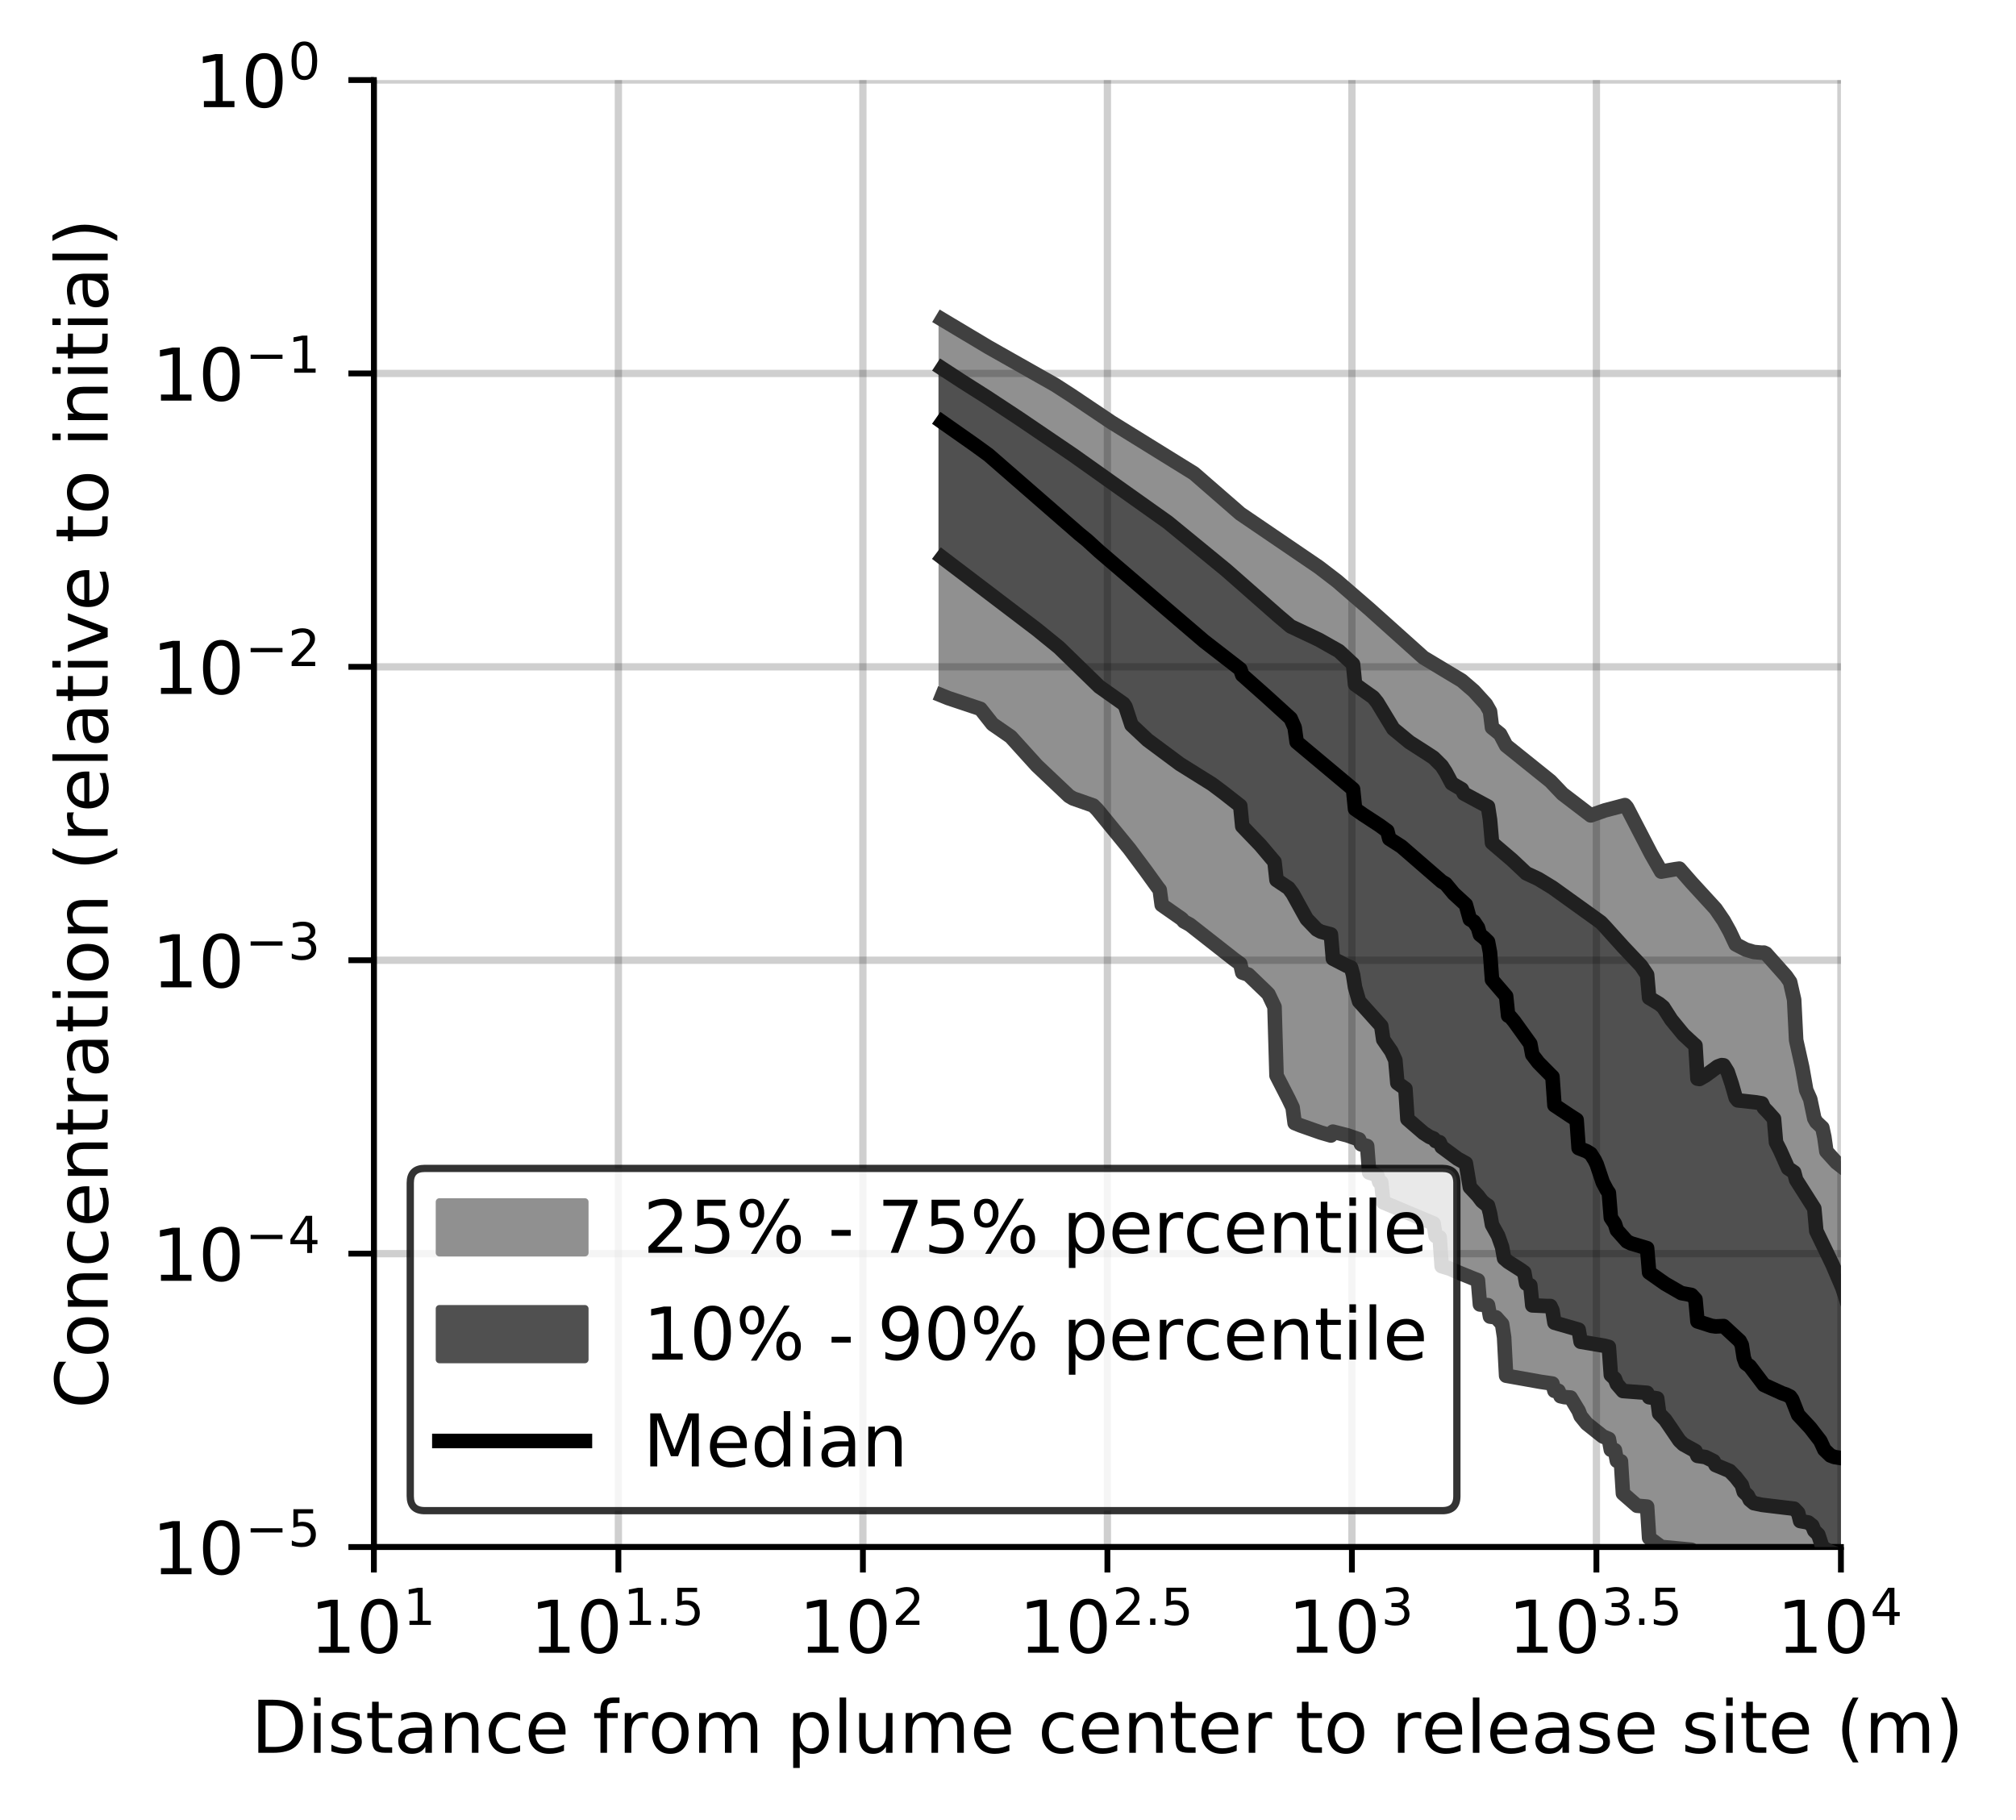 <?xml version="1.0" encoding="utf-8" standalone="no"?>
<!DOCTYPE svg PUBLIC "-//W3C//DTD SVG 1.1//EN"
  "http://www.w3.org/Graphics/SVG/1.1/DTD/svg11.dtd">
<!-- Created with matplotlib (https://matplotlib.org/) -->
<svg height="250.155pt" version="1.1" viewBox="0 0 277.037 250.155" width="277.037pt" xmlns="http://www.w3.org/2000/svg" xmlns:xlink="http://www.w3.org/1999/xlink">
 <defs>
  <style type="text/css">
*{stroke-linecap:butt;stroke-linejoin:round;}
  </style>
 </defs>
 <g id="figure_1">
  <g id="patch_1">
   <path d="M 0 250.155 
L 277.037 250.155 
L 277.037 0 
L 0 0 
z
" style="fill:#ffffff;"/>
  </g>
  <g id="axes_1">
   <g id="patch_2">
    <path d="M 51.378 212.599 
L 252.978 212.599 
L 252.978 10.999 
L 51.378 10.999 
z
" style="fill:#ffffff;"/>
   </g>
   <g id="PolyCollection_1">
    <defs>
     <path d="M 129.473 -206.245 
L 129.473 -154.558 
L 129.75 -154.405 
L 130.026 -154.312 
L 130.303 -154.223 
L 130.58 -154.132 
L 130.857 -154.041 
L 131.133 -153.951 
L 131.41 -153.86 
L 131.687 -153.77 
L 131.964 -153.679 
L 132.241 -153.589 
L 132.517 -153.499 
L 132.794 -153.408 
L 133.071 -153.318 
L 133.348 -153.228 
L 133.624 -153.137 
L 133.901 -153.047 
L 134.178 -152.957 
L 134.455 -152.867 
L 134.732 -152.742 
L 135.008 -152.364 
L 135.285 -151.985 
L 135.562 -151.606 
L 135.839 -151.227 
L 136.115 -150.848 
L 136.392 -150.641 
L 136.669 -150.462 
L 136.946 -150.281 
L 137.223 -150.098 
L 137.499 -149.915 
L 137.776 -149.733 
L 138.053 -149.554 
L 138.33 -149.375 
L 138.606 -149.197 
L 138.883 -148.918 
L 139.16 -148.602 
L 139.437 -148.283 
L 139.714 -147.963 
L 139.99 -147.644 
L 140.267 -147.329 
L 140.544 -147.014 
L 140.821 -146.699 
L 141.097 -146.384 
L 141.374 -146.068 
L 141.651 -145.775 
L 141.928 -145.498 
L 142.204 -145.22 
L 142.481 -144.944 
L 142.758 -144.673 
L 143.035 -144.403 
L 143.312 -144.132 
L 143.588 -143.862 
L 143.865 -143.595 
L 144.142 -143.328 
L 144.419 -143.062 
L 144.695 -142.798 
L 144.972 -142.536 
L 145.249 -142.275 
L 145.526 -142.016 
L 145.803 -141.767 
L 146.079 -141.518 
L 146.356 -141.268 
L 146.633 -141.012 
L 146.91 -140.756 
L 147.186 -140.529 
L 147.463 -140.431 
L 147.74 -140.333 
L 148.017 -140.235 
L 148.294 -140.137 
L 148.57 -140.039 
L 148.847 -139.942 
L 149.124 -139.845 
L 149.401 -139.748 
L 149.677 -139.651 
L 149.954 -139.555 
L 150.231 -139.46 
L 150.508 -139.227 
L 150.785 -138.9 
L 151.061 -138.572 
L 151.338 -138.237 
L 151.615 -137.903 
L 151.892 -137.568 
L 152.168 -137.233 
L 152.445 -136.899 
L 152.722 -136.565 
L 152.999 -136.231 
L 153.276 -135.896 
L 153.552 -135.562 
L 153.829 -135.218 
L 154.106 -134.874 
L 154.383 -134.531 
L 154.659 -134.186 
L 154.936 -133.842 
L 155.213 -133.494 
L 155.49 -133.143 
L 155.767 -132.79 
L 156.043 -132.426 
L 156.32 -132.055 
L 156.597 -131.681 
L 156.874 -131.301 
L 157.15 -130.916 
L 157.427 -130.519 
L 157.704 -130.105 
L 157.981 -129.632 
L 158.258 -129.267 
L 158.534 -128.917 
L 158.811 -128.567 
L 159.088 -128.217 
L 159.365 -127.867 
L 159.641 -125.802 
L 159.918 -125.618 
L 160.195 -125.435 
L 160.472 -125.251 
L 160.748 -125.066 
L 161.025 -124.882 
L 161.302 -124.697 
L 161.579 -124.513 
L 161.856 -124.328 
L 162.132 -124.141 
L 162.409 -123.869 
L 162.686 -123.537 
L 162.963 -123.418 
L 163.239 -123.299 
L 163.516 -123.081 
L 163.793 -122.857 
L 164.07 -122.634 
L 164.347 -122.41 
L 164.623 -122.179 
L 164.9 -121.947 
L 165.177 -121.716 
L 165.454 -121.485 
L 165.73 -121.254 
L 166.007 -121.023 
L 166.284 -120.792 
L 166.561 -120.559 
L 166.838 -120.324 
L 167.114 -120.105 
L 167.391 -119.906 
L 167.668 -119.708 
L 167.945 -119.509 
L 168.221 -119.31 
L 168.498 -119.111 
L 168.775 -118.909 
L 169.052 -118.708 
L 169.329 -118.506 
L 169.605 -118.305 
L 169.882 -118.103 
L 170.159 -117.901 
L 170.436 -117.697 
L 170.712 -116.503 
L 170.989 -116.428 
L 171.266 -116.353 
L 171.543 -116.222 
L 171.82 -115.97 
L 172.096 -115.712 
L 172.373 -115.449 
L 172.65 -115.186 
L 172.927 -114.921 
L 173.203 -114.651 
L 173.48 -114.381 
L 173.757 -114.107 
L 174.034 -113.823 
L 174.311 -113.539 
L 174.587 -113.013 
L 174.864 -112.385 
L 175.141 -111.782 
L 175.418 -102.355 
L 175.694 -101.848 
L 175.971 -101.314 
L 176.248 -100.778 
L 176.525 -100.24 
L 176.802 -99.686 
L 177.078 -99.12 
L 177.355 -98.543 
L 177.632 -97.959 
L 177.909 -95.822 
L 178.185 -95.746 
L 178.462 -95.671 
L 178.739 -95.485 
L 179.016 -95.378 
L 179.293 -95.272 
L 179.569 -95.155 
L 179.846 -95.057 
L 180.123 -94.961 
L 180.4 -94.868 
L 180.676 -94.776 
L 180.953 -94.686 
L 181.23 -94.597 
L 181.507 -94.512 
L 181.783 -94.43 
L 182.06 -94.35 
L 182.337 -94.27 
L 182.614 -94.19 
L 182.891 -94.11 
L 183.167 -94.641 
L 183.444 -94.584 
L 183.721 -94.517 
L 183.998 -94.45 
L 184.274 -94.384 
L 184.551 -94.317 
L 184.828 -94.232 
L 185.105 -94.147 
L 185.382 -94.063 
L 185.658 -93.978 
L 185.935 -93.879 
L 186.212 -93.777 
L 186.489 -93.676 
L 186.765 -93.574 
L 187.042 -92.902 
L 187.319 -92.823 
L 187.596 -92.744 
L 187.873 -92.665 
L 188.149 -89.026 
L 188.426 -88.934 
L 188.703 -88.842 
L 188.98 -88.75 
L 189.256 -88.658 
L 189.533 -87.722 
L 189.81 -87.672 
L 190.087 -84.93 
L 190.364 -84.818 
L 190.64 -84.706 
L 190.917 -84.594 
L 191.194 -84.482 
L 191.471 -84.367 
L 191.747 -84.253 
L 192.024 -84.138 
L 192.301 -84.024 
L 192.578 -83.909 
L 192.855 -83.792 
L 193.131 -83.676 
L 193.408 -83.56 
L 193.685 -83.444 
L 193.962 -83.327 
L 194.238 -83.209 
L 194.515 -83.091 
L 194.792 -82.973 
L 195.069 -82.855 
L 195.346 -82.736 
L 195.622 -82.617 
L 195.899 -82.499 
L 196.176 -82.38 
L 196.453 -82.261 
L 196.729 -82.141 
L 197.006 -82.022 
L 197.283 -80.293 
L 197.56 -80.206 
L 197.837 -80.118 
L 198.113 -76.154 
L 198.39 -76.043 
L 198.667 -75.94 
L 198.944 -75.895 
L 199.22 -75.82 
L 199.497 -75.723 
L 199.774 -75.605 
L 200.051 -75.461 
L 200.327 -75.328 
L 200.604 -75.2 
L 200.881 -75.073 
L 201.158 -74.963 
L 201.435 -74.858 
L 201.711 -74.753 
L 201.988 -74.646 
L 202.265 -74.538 
L 202.542 -74.431 
L 202.818 -74.322 
L 203.095 -74.213 
L 203.372 -70.892 
L 203.649 -70.866 
L 203.926 -70.842 
L 204.202 -70.82 
L 204.479 -70.798 
L 204.756 -69.229 
L 205.033 -69.21 
L 205.309 -69.192 
L 205.586 -69.118 
L 205.863 -68.791 
L 206.14 -68.485 
L 206.417 -68.196 
L 206.693 -66.384 
L 206.97 -61.105 
L 207.247 -61.05 
L 207.524 -60.994 
L 207.8 -60.939 
L 208.077 -60.883 
L 208.354 -60.828 
L 208.631 -60.772 
L 208.908 -60.717 
L 209.184 -60.663 
L 209.461 -60.609 
L 209.738 -60.559 
L 210.015 -60.516 
L 210.291 -60.473 
L 210.568 -60.431 
L 210.845 -60.389 
L 211.122 -60.348 
L 211.399 -60.307 
L 211.675 -60.266 
L 211.952 -60.225 
L 212.229 -60.183 
L 212.506 -60.143 
L 212.782 -60.102 
L 213.059 -60.062 
L 213.336 -60.022 
L 213.613 -59.022 
L 213.89 -59.022 
L 214.166 -59.022 
L 214.443 -58.286 
L 214.72 -58.17 
L 214.997 -58.16 
L 215.273 -58.149 
L 215.55 -58.139 
L 215.827 -58.103 
L 216.104 -57.649 
L 216.381 -57.176 
L 216.657 -56.699 
L 216.934 -56.271 
L 217.211 -55.552 
L 217.488 -55.152 
L 217.764 -54.811 
L 218.041 -54.527 
L 218.318 -54.293 
L 218.595 -54.074 
L 218.871 -53.859 
L 219.148 -53.65 
L 219.425 -53.453 
L 219.702 -53.054 
L 219.979 -52.911 
L 220.255 -52.764 
L 220.532 -52.635 
L 220.809 -52.515 
L 221.086 -52.405 
L 221.362 -50.923 
L 221.639 -50.894 
L 221.916 -50.869 
L 222.193 -49.403 
L 222.47 -49.372 
L 222.746 -49.343 
L 223.023 -44.922 
L 223.3 -44.667 
L 223.577 -44.414 
L 223.853 -44.151 
L 224.13 -43.88 
L 224.407 -43.598 
L 224.684 -43.307 
L 224.961 -43.233 
L 225.237 -43.208 
L 225.514 -43.183 
L 225.791 -43.159 
L 226.068 -43.135 
L 226.344 -43.111 
L 226.621 -38.807 
L 226.898 -38.598 
L 227.175 -38.389 
L 227.452 -38.181 
L 227.728 -37.973 
L 228.005 -37.764 
L 228.282 -37.574 
L 228.559 -37.55 
L 228.835 -37.527 
L 229.112 -37.503 
L 229.389 -37.479 
L 229.666 -37.455 
L 229.943 -37.43 
L 230.219 -37.405 
L 230.496 -37.379 
L 230.773 -37.354 
L 231.05 -37.327 
L 231.326 -37.3 
L 231.603 -37.273 
L 231.88 -37.244 
L 232.157 -37.214 
L 232.434 -37.183 
L 232.71 -33.155 
L 232.987 -32.828 
L 233.264 -31.569 
L 233.541 -31.569 
L 233.817 -29.635 
L 234.094 -29.583 
L 234.371 -29.583 
L 234.648 -29.583 
L 234.925 -29.583 
L 235.201 -29.583 
L 235.478 -29.583 
L 235.755 -29.583 
L 236.032 -29.583 
L 236.308 -29.583 
L 236.585 -29.583 
L 236.862 -29.583 
L 237.139 -29.583 
L 237.416 -29.583 
L 237.692 -25.834 
L 237.969 -25.834 
L 238.246 -25.834 
L 238.523 -25.834 
L 238.799 -25.834 
L 239.076 -25.834 
L 239.353 -25.834 
L 239.63 -25.834 
L 239.906 -25.834 
L 240.183 -25.834 
L 240.46 -25.834 
L 240.737 -25.834 
L 241.014 -25.834 
L 241.29 -25.834 
L 241.567 -25.834 
L 241.844 -25.834 
L 242.121 -25.834 
L 242.397 -25.834 
L 242.674 -25.834 
L 242.951 -25.834 
L 243.228 -25.834 
L 243.505 -25.834 
L 243.781 -25.834 
L 244.058 -25.834 
L 244.335 -25.834 
L 244.612 -25.834 
L 244.888 -25.834 
L 245.165 -25.834 
L 245.442 -25.834 
L 245.719 -25.834 
L 245.996 -25.834 
L 246.272 -25.834 
L 246.549 -25.834 
L 246.826 -25.834 
L 247.103 -25.834 
L 247.379 -25.834 
L 247.656 -25.834 
L 247.933 -25.834 
L 248.21 -25.834 
L 248.487 -25.834 
L 248.763 -25.834 
L 249.04 -25.834 
L 249.317 -25.834 
L 249.594 -25.834 
L 249.87 -25.834 
L 250.147 -25.834 
L 250.424 -25.834 
L 250.701 -25.834 
L 250.978 -25.834 
L 251.254 -25.834 
L 251.531 -25.834 
L 251.808 -25.834 
L 252.085 -25.834 
L 252.361 -25.834 
L 252.638 -25.834 
L 252.915 -25.834 
L 253.192 -25.834 
L 253.469 -25.834 
L 253.745 -25.834 
L 254.022 -25.834 
L 254.299 -25.834 
L 254.576 -25.834 
L 254.852 -25.834 
L 255.129 -25.626 
L 255.406 -25.278 
L 255.683 -24.939 
L 255.96 -24.816 
L 256.236 -24.78 
L 256.513 -24.746 
L 256.79 -24.713 
L 257.067 -24.681 
L 257.343 -24.65 
L 257.62 -24.62 
L 257.897 -24.59 
L 258.174 -24.56 
L 258.45 -24.531 
L 258.727 -24.503 
L 259.004 -24.482 
L 259.281 -24.482 
L 259.558 -24.482 
L 259.834 -24.482 
L 260.111 -24.482 
L 260.388 -24.482 
L 260.665 -24.482 
L 260.941 -24.482 
L 261.218 -24.482 
L 261.495 -24.482 
L 261.772 -24.482 
L 262.049 -24.482 
L 262.325 -24.482 
L 262.602 -24.313 
L 262.879 -24.118 
L 263.156 -23.919 
L 263.432 -23.719 
L 263.709 -23.515 
L 263.986 -23.302 
L 264.263 -23.078 
L 264.54 -22.84 
L 264.816 -22.588 
L 265.093 -22.317 
L 265.37 -22.015 
L 265.647 -21.664 
L 265.923 -21.247 
L 266.2 -21.184 
L 266.477 -21.083 
L 266.754 -21.069 
L 267.031 -20.795 
L 267.307 -20.501 
L 267.584 -20.251 
L 267.861 -20.033 
L 268.138 -19.838 
L 268.414 -19.674 
L 268.691 -19.461 
L 268.968 -19.373 
L 269.245 -19.228 
L 269.522 -19.127 
L 269.798 -19.045 
L 270.075 -18.971 
L 270.352 -18.902 
L 270.629 -18.834 
L 270.905 -18.784 
L 271.182 -18.494 
L 271.459 -18.439 
L 271.736 -18.386 
L 272.013 -18.332 
L 272.289 -18.278 
L 272.566 -18.222 
L 272.843 -18.164 
L 273.12 -18.103 
L 273.396 -18.038 
L 273.673 -17.968 
L 273.95 -17.894 
L 274.227 -17.812 
L 274.504 -17.725 
L 274.78 -17.631 
L 275.057 -17.527 
L 275.334 -17.416 
L 275.611 -17.298 
L 275.887 -17.167 
L 276.164 -15.847 
L 276.441 -15.847 
L 276.718 -15.847 
L 276.995 -15.847 
L 277.271 -15.847 
L 277.548 -15.847 
L 277.825 -15.847 
L 278.102 -15.847 
L 278.378 -15.847 
L 278.655 -15.847 
L 278.932 -15.847 
L 279.209 -15.847 
L 279.485 -15.847 
L 279.762 -15.847 
L 280.039 -15.847 
L 280.316 -15.847 
L 280.593 -15.847 
L 280.869 -15.847 
L 281.146 -15.847 
L 281.423 -15.847 
L 281.7 -15.79 
L 281.976 -15.422 
L 282.253 -14.859 
L 282.53 -14.037 
L 282.807 -13.351 
L 283.084 -12.814 
L 283.36 -12.515 
L 283.637 -12.515 
L 283.914 -12.515 
L 284.191 -12.235 
L 284.467 -12.114 
L 284.744 -12.114 
L 285.021 -12.114 
L 285.298 -12.114 
L 285.575 -12.114 
L 285.851 -12.114 
L 286.128 -12.114 
L 286.405 -12.114 
L 286.682 -12.114 
L 286.958 -12.114 
L 287.235 -12.114 
L 287.512 -8.526 
L 287.789 -8.526 
L 288.066 -8.526 
L 288.342 -8.526 
L 288.619 -8.526 
L 288.619 -55.551 
L 288.619 -55.551 
L 288.342 -56.358 
L 288.066 -57.06 
L 287.789 -57.699 
L 287.512 -58.096 
L 287.235 -58.096 
L 286.958 -58.096 
L 286.682 -58.096 
L 286.405 -58.096 
L 286.128 -58.096 
L 285.851 -58.096 
L 285.575 -58.096 
L 285.298 -58.096 
L 285.021 -58.096 
L 284.744 -58.096 
L 284.467 -58.096 
L 284.191 -58.096 
L 283.914 -58.096 
L 283.637 -58.096 
L 283.36 -58.096 
L 283.084 -58.096 
L 282.807 -58.096 
L 282.53 -58.096 
L 282.253 -58.096 
L 281.976 -58.096 
L 281.7 -58.096 
L 281.423 -58.096 
L 281.146 -58.096 
L 280.869 -58.37 
L 280.593 -58.37 
L 280.316 -58.37 
L 280.039 -58.37 
L 279.762 -58.37 
L 279.485 -58.37 
L 279.209 -58.37 
L 278.932 -58.37 
L 278.655 -58.37 
L 278.378 -58.37 
L 278.102 -58.37 
L 277.825 -58.37 
L 277.548 -58.37 
L 277.271 -58.37 
L 276.995 -58.37 
L 276.718 -58.393 
L 276.441 -59.037 
L 276.164 -59.192 
L 275.887 -59.27 
L 275.611 -59.376 
L 275.334 -59.497 
L 275.057 -59.497 
L 274.78 -59.497 
L 274.504 -59.497 
L 274.227 -59.497 
L 273.95 -59.497 
L 273.673 -59.497 
L 273.396 -59.497 
L 273.12 -59.497 
L 272.843 -59.497 
L 272.566 -59.497 
L 272.289 -59.884 
L 272.013 -60.329 
L 271.736 -60.779 
L 271.459 -61.234 
L 271.182 -61.696 
L 270.905 -62.165 
L 270.629 -62.637 
L 270.352 -63.045 
L 270.075 -63.099 
L 269.798 -63.154 
L 269.522 -63.209 
L 269.245 -63.266 
L 268.968 -63.323 
L 268.691 -63.382 
L 268.414 -63.441 
L 268.138 -63.502 
L 267.861 -63.563 
L 267.584 -63.626 
L 267.307 -63.667 
L 267.031 -63.667 
L 266.754 -64.298 
L 266.477 -64.971 
L 266.2 -65.545 
L 265.923 -66.191 
L 265.647 -66.983 
L 265.37 -67.813 
L 265.093 -68.649 
L 264.816 -69.358 
L 264.54 -69.451 
L 264.263 -71.954 
L 263.986 -72.818 
L 263.709 -73.626 
L 263.432 -74.367 
L 263.156 -75.021 
L 262.879 -75.595 
L 262.602 -76.088 
L 262.325 -76.533 
L 262.049 -76.948 
L 261.772 -77.348 
L 261.495 -77.72 
L 261.218 -78.056 
L 260.941 -78.396 
L 260.665 -78.723 
L 260.388 -79.016 
L 260.111 -79.283 
L 259.834 -79.551 
L 259.558 -79.889 
L 259.281 -80.533 
L 259.004 -81.126 
L 258.727 -81.659 
L 258.45 -82.313 
L 258.174 -83.066 
L 257.897 -83.797 
L 257.62 -84.491 
L 257.343 -85.174 
L 257.067 -85.979 
L 256.79 -86.985 
L 256.513 -87.251 
L 256.236 -87.47 
L 255.96 -87.609 
L 255.683 -87.861 
L 255.406 -88.149 
L 255.129 -88.432 
L 254.852 -88.63 
L 254.576 -88.832 
L 254.299 -89.002 
L 254.022 -89.158 
L 253.745 -89.336 
L 253.469 -89.529 
L 253.192 -89.733 
L 252.915 -89.948 
L 252.638 -90.172 
L 252.361 -90.409 
L 252.085 -90.653 
L 251.808 -90.908 
L 251.531 -91.165 
L 251.254 -91.601 
L 250.978 -91.933 
L 250.701 -93.895 
L 250.424 -95.184 
L 250.147 -95.494 
L 249.87 -95.719 
L 249.594 -95.966 
L 249.317 -96.458 
L 249.04 -97.726 
L 248.763 -99.105 
L 248.487 -99.614 
L 248.21 -100.346 
L 247.933 -101.978 
L 247.656 -103.493 
L 247.379 -104.866 
L 247.103 -106.109 
L 246.826 -107.211 
L 246.549 -112.767 
L 246.272 -114.051 
L 245.996 -115.21 
L 245.719 -115.687 
L 245.442 -116.01 
L 245.165 -116.321 
L 244.888 -116.626 
L 244.612 -116.949 
L 244.335 -117.283 
L 244.058 -117.567 
L 243.781 -117.859 
L 243.505 -118.159 
L 243.228 -118.472 
L 242.951 -118.792 
L 242.674 -119.121 
L 242.397 -119.244 
L 242.121 -119.23 
L 241.844 -119.233 
L 241.567 -119.248 
L 241.29 -119.283 
L 241.014 -119.332 
L 240.737 -119.388 
L 240.46 -119.464 
L 240.183 -119.553 
L 239.906 -119.661 
L 239.63 -119.786 
L 239.353 -119.919 
L 239.076 -120.068 
L 238.799 -120.219 
L 238.523 -120.381 
L 238.246 -120.902 
L 237.969 -121.569 
L 237.692 -122.144 
L 237.416 -122.679 
L 237.139 -123.18 
L 236.862 -123.639 
L 236.585 -124.079 
L 236.308 -124.504 
L 236.032 -124.887 
L 235.755 -125.261 
L 235.478 -125.593 
L 235.201 -125.91 
L 234.925 -126.219 
L 234.648 -126.526 
L 234.371 -126.831 
L 234.094 -127.141 
L 233.817 -127.456 
L 233.541 -127.754 
L 233.264 -128.025 
L 232.987 -128.297 
L 232.71 -128.591 
L 232.434 -128.884 
L 232.157 -129.189 
L 231.88 -129.496 
L 231.603 -129.807 
L 231.326 -130.126 
L 231.05 -130.447 
L 230.773 -130.786 
L 230.496 -130.787 
L 230.219 -130.711 
L 229.943 -130.647 
L 229.666 -130.587 
L 229.389 -130.533 
L 229.112 -130.488 
L 228.835 -130.444 
L 228.559 -130.409 
L 228.282 -130.374 
L 228.005 -130.799 
L 227.728 -131.29 
L 227.452 -131.781 
L 227.175 -132.281 
L 226.898 -132.791 
L 226.621 -133.3 
L 226.344 -133.823 
L 226.068 -134.341 
L 225.791 -134.856 
L 225.514 -135.379 
L 225.237 -135.916 
L 224.961 -136.452 
L 224.684 -136.992 
L 224.407 -137.543 
L 224.13 -138.095 
L 223.853 -138.648 
L 223.577 -139.2 
L 223.3 -139.515 
L 223.023 -139.477 
L 222.746 -139.422 
L 222.47 -139.366 
L 222.193 -139.292 
L 221.916 -139.205 
L 221.639 -139.12 
L 221.362 -139.035 
L 221.086 -138.95 
L 220.809 -138.868 
L 220.532 -138.787 
L 220.255 -138.706 
L 219.979 -138.624 
L 219.702 -138.522 
L 219.425 -138.42 
L 219.148 -138.318 
L 218.871 -138.216 
L 218.595 -138.103 
L 218.318 -138.183 
L 218.041 -138.42 
L 217.764 -138.657 
L 217.488 -138.877 
L 217.211 -139.098 
L 216.934 -139.319 
L 216.657 -139.541 
L 216.381 -139.764 
L 216.104 -139.987 
L 215.827 -140.203 
L 215.55 -140.419 
L 215.273 -140.635 
L 214.997 -140.848 
L 214.72 -141.063 
L 214.443 -141.279 
L 214.166 -141.491 
L 213.89 -141.832 
L 213.613 -142.185 
L 213.336 -142.496 
L 213.059 -142.81 
L 212.782 -143.123 
L 212.506 -143.415 
L 212.229 -143.698 
L 211.952 -143.892 
L 211.675 -144.084 
L 211.399 -144.284 
L 211.122 -144.483 
L 210.845 -144.683 
L 210.568 -144.882 
L 210.291 -145.084 
L 210.015 -145.301 
L 209.738 -145.523 
L 209.461 -145.746 
L 209.184 -145.969 
L 208.908 -146.195 
L 208.631 -146.413 
L 208.354 -146.621 
L 208.077 -146.836 
L 207.8 -147.051 
L 207.524 -147.268 
L 207.247 -147.485 
L 206.97 -147.702 
L 206.693 -148.082 
L 206.417 -148.737 
L 206.14 -149.277 
L 205.863 -149.504 
L 205.586 -149.727 
L 205.309 -149.949 
L 205.033 -150.167 
L 204.756 -152.39 
L 204.479 -152.903 
L 204.202 -153.364 
L 203.926 -153.73 
L 203.649 -154.058 
L 203.372 -154.343 
L 203.095 -154.627 
L 202.818 -154.91 
L 202.542 -155.19 
L 202.265 -155.47 
L 201.988 -155.731 
L 201.711 -155.955 
L 201.435 -156.18 
L 201.158 -156.403 
L 200.881 -156.625 
L 200.604 -156.848 
L 200.327 -157.051 
L 200.051 -157.223 
L 199.774 -157.395 
L 199.497 -157.568 
L 199.22 -157.742 
L 198.944 -157.916 
L 198.667 -158.09 
L 198.39 -158.239 
L 198.113 -158.387 
L 197.837 -158.536 
L 197.56 -158.687 
L 197.283 -158.838 
L 197.006 -158.99 
L 196.729 -159.139 
L 196.453 -159.301 
L 196.176 -159.463 
L 195.899 -159.624 
L 195.622 -159.785 
L 195.346 -159.945 
L 195.069 -160.106 
L 194.792 -160.29 
L 194.515 -160.555 
L 194.238 -160.821 
L 193.962 -161.085 
L 193.685 -161.344 
L 193.408 -161.603 
L 193.131 -161.863 
L 192.855 -162.12 
L 192.578 -162.379 
L 192.301 -162.639 
L 192.024 -162.9 
L 191.747 -163.16 
L 191.471 -163.419 
L 191.194 -163.676 
L 190.917 -163.934 
L 190.64 -164.191 
L 190.364 -164.447 
L 190.087 -164.703 
L 189.81 -164.959 
L 189.533 -165.214 
L 189.256 -165.469 
L 188.98 -165.724 
L 188.703 -165.978 
L 188.426 -166.232 
L 188.149 -166.485 
L 187.873 -166.738 
L 187.596 -166.991 
L 187.319 -167.244 
L 187.042 -167.493 
L 186.765 -167.734 
L 186.489 -167.974 
L 186.212 -168.214 
L 185.935 -168.452 
L 185.658 -168.691 
L 185.382 -168.926 
L 185.105 -169.158 
L 184.828 -169.389 
L 184.551 -169.62 
L 184.274 -169.85 
L 183.998 -170.081 
L 183.721 -170.311 
L 183.444 -170.528 
L 183.167 -170.743 
L 182.891 -170.958 
L 182.614 -171.173 
L 182.337 -171.387 
L 182.06 -171.602 
L 181.783 -171.816 
L 181.507 -172.021 
L 181.23 -172.221 
L 180.953 -172.421 
L 180.676 -172.622 
L 180.4 -172.822 
L 180.123 -173.022 
L 179.846 -173.222 
L 179.569 -173.422 
L 179.293 -173.616 
L 179.016 -173.807 
L 178.739 -173.997 
L 178.462 -174.187 
L 178.185 -174.377 
L 177.909 -174.567 
L 177.632 -174.758 
L 177.355 -174.95 
L 177.078 -175.141 
L 176.802 -175.329 
L 176.525 -175.514 
L 176.248 -175.7 
L 175.971 -175.886 
L 175.694 -176.072 
L 175.418 -176.257 
L 175.141 -176.444 
L 174.864 -176.631 
L 174.587 -176.818 
L 174.311 -177.005 
L 174.034 -177.189 
L 173.757 -177.37 
L 173.48 -177.552 
L 173.203 -177.734 
L 172.927 -177.916 
L 172.65 -178.097 
L 172.373 -178.28 
L 172.096 -178.463 
L 171.82 -178.647 
L 171.543 -178.83 
L 171.266 -179.013 
L 170.989 -179.198 
L 170.712 -179.383 
L 170.436 -179.568 
L 170.159 -179.753 
L 169.882 -179.938 
L 169.605 -180.123 
L 169.329 -180.363 
L 169.052 -180.621 
L 168.775 -180.879 
L 168.498 -181.136 
L 168.221 -181.393 
L 167.945 -181.65 
L 167.668 -181.906 
L 167.391 -182.163 
L 167.114 -182.409 
L 166.838 -182.654 
L 166.561 -182.899 
L 166.284 -183.145 
L 166.007 -183.39 
L 165.73 -183.635 
L 165.454 -183.88 
L 165.177 -184.126 
L 164.9 -184.371 
L 164.623 -184.616 
L 164.347 -184.861 
L 164.07 -185.107 
L 163.793 -185.351 
L 163.516 -185.53 
L 163.239 -185.706 
L 162.963 -185.882 
L 162.686 -186.058 
L 162.409 -186.227 
L 162.132 -186.397 
L 161.856 -186.567 
L 161.579 -186.737 
L 161.302 -186.906 
L 161.025 -187.074 
L 160.748 -187.243 
L 160.472 -187.412 
L 160.195 -187.58 
L 159.918 -187.749 
L 159.641 -187.917 
L 159.365 -188.086 
L 159.088 -188.255 
L 158.811 -188.423 
L 158.534 -188.592 
L 158.258 -188.761 
L 157.981 -188.929 
L 157.704 -189.098 
L 157.427 -189.267 
L 157.15 -189.436 
L 156.874 -189.604 
L 156.597 -189.773 
L 156.32 -189.942 
L 156.043 -190.11 
L 155.767 -190.278 
L 155.49 -190.447 
L 155.213 -190.615 
L 154.936 -190.783 
L 154.659 -190.951 
L 154.383 -191.12 
L 154.106 -191.288 
L 153.829 -191.456 
L 153.552 -191.624 
L 153.276 -191.793 
L 152.999 -191.961 
L 152.722 -192.129 
L 152.445 -192.298 
L 152.168 -192.466 
L 151.892 -192.634 
L 151.615 -192.799 
L 151.338 -192.963 
L 151.061 -193.152 
L 150.785 -193.345 
L 150.508 -193.538 
L 150.231 -193.731 
L 149.954 -193.924 
L 149.677 -194.116 
L 149.401 -194.309 
L 149.124 -194.501 
L 148.847 -194.693 
L 148.57 -194.886 
L 148.294 -195.078 
L 148.017 -195.271 
L 147.74 -195.463 
L 147.463 -195.655 
L 147.186 -195.848 
L 146.91 -196.04 
L 146.633 -196.232 
L 146.356 -196.425 
L 146.079 -196.615 
L 145.803 -196.779 
L 145.526 -196.944 
L 145.249 -197.109 
L 144.972 -197.273 
L 144.695 -197.438 
L 144.419 -197.603 
L 144.142 -197.767 
L 143.865 -197.932 
L 143.588 -198.096 
L 143.312 -198.261 
L 143.035 -198.426 
L 142.758 -198.59 
L 142.481 -198.755 
L 142.204 -198.919 
L 141.928 -199.078 
L 141.651 -199.231 
L 141.374 -199.384 
L 141.097 -199.537 
L 140.821 -199.69 
L 140.544 -199.843 
L 140.267 -199.996 
L 139.99 -200.149 
L 139.714 -200.302 
L 139.437 -200.455 
L 139.16 -200.607 
L 138.883 -200.76 
L 138.606 -200.913 
L 138.33 -201.066 
L 138.053 -201.219 
L 137.776 -201.372 
L 137.499 -201.525 
L 137.223 -201.678 
L 136.946 -201.831 
L 136.669 -201.984 
L 136.392 -202.136 
L 136.115 -202.289 
L 135.839 -202.442 
L 135.562 -202.595 
L 135.285 -202.748 
L 135.008 -202.901 
L 134.732 -203.054 
L 134.455 -203.207 
L 134.178 -203.36 
L 133.901 -203.513 
L 133.624 -203.665 
L 133.348 -203.833 
L 133.071 -204.005 
L 132.794 -204.178 
L 132.517 -204.35 
L 132.241 -204.523 
L 131.964 -204.695 
L 131.687 -204.867 
L 131.41 -205.04 
L 131.133 -205.212 
L 130.857 -205.385 
L 130.58 -205.557 
L 130.303 -205.73 
L 130.026 -205.902 
L 129.75 -206.074 
L 129.473 -206.245 
z
" id="m3fa26890df" style="stroke:#909090;"/>
    </defs>
    <g clip-path="url(#p1d263fc854)">
     <use style="fill:#909090;stroke:#909090;" x="0" xlink:href="#m3fa26890df" y="250.155"/>
    </g>
   </g>
   <g id="PolyCollection_2">
    <defs>
     <path d="M 129.473 -199.518 
L 129.473 -173.543 
L 129.75 -173.335 
L 130.026 -173.128 
L 130.303 -172.92 
L 130.58 -172.713 
L 130.857 -172.505 
L 131.133 -172.297 
L 131.41 -172.09 
L 131.687 -171.882 
L 131.964 -171.675 
L 132.241 -171.468 
L 132.517 -171.262 
L 132.794 -171.055 
L 133.071 -170.849 
L 133.348 -170.641 
L 133.624 -170.432 
L 133.901 -170.223 
L 134.178 -170.014 
L 134.455 -169.805 
L 134.732 -169.596 
L 135.008 -169.387 
L 135.285 -169.177 
L 135.562 -168.968 
L 135.839 -168.759 
L 136.115 -168.549 
L 136.392 -168.34 
L 136.669 -168.13 
L 136.946 -167.921 
L 137.223 -167.709 
L 137.499 -167.497 
L 137.776 -167.285 
L 138.053 -167.072 
L 138.33 -166.86 
L 138.606 -166.648 
L 138.883 -166.435 
L 139.16 -166.223 
L 139.437 -166.011 
L 139.714 -165.799 
L 139.99 -165.587 
L 140.267 -165.373 
L 140.544 -165.158 
L 140.821 -164.943 
L 141.097 -164.727 
L 141.374 -164.512 
L 141.651 -164.297 
L 141.928 -164.081 
L 142.204 -163.866 
L 142.481 -163.65 
L 142.758 -163.435 
L 143.035 -163.219 
L 143.312 -163.002 
L 143.588 -162.785 
L 143.865 -162.567 
L 144.142 -162.349 
L 144.419 -162.131 
L 144.695 -161.913 
L 144.972 -161.695 
L 145.249 -161.452 
L 145.526 -161.177 
L 145.803 -160.901 
L 146.079 -160.625 
L 146.356 -160.349 
L 146.633 -160.074 
L 146.91 -159.798 
L 147.186 -159.525 
L 147.463 -159.251 
L 147.74 -158.977 
L 148.017 -158.703 
L 148.294 -158.43 
L 148.57 -158.156 
L 148.847 -157.882 
L 149.124 -157.608 
L 149.401 -157.336 
L 149.677 -157.063 
L 149.954 -156.79 
L 150.231 -156.517 
L 150.508 -156.245 
L 150.785 -155.989 
L 151.061 -155.793 
L 151.338 -155.598 
L 151.615 -155.404 
L 151.892 -155.209 
L 152.168 -155.014 
L 152.445 -154.82 
L 152.722 -154.626 
L 152.999 -154.432 
L 153.276 -154.238 
L 153.552 -154.044 
L 153.829 -153.846 
L 154.106 -153.646 
L 154.383 -153.446 
L 154.659 -153.051 
L 154.936 -152.231 
L 155.213 -151.218 
L 155.49 -150.531 
L 155.767 -150.253 
L 156.043 -149.975 
L 156.32 -149.696 
L 156.597 -149.418 
L 156.874 -149.14 
L 157.15 -148.882 
L 157.427 -148.669 
L 157.704 -148.455 
L 157.981 -148.242 
L 158.258 -148.029 
L 158.534 -147.814 
L 158.811 -147.598 
L 159.088 -147.382 
L 159.365 -147.165 
L 159.641 -146.945 
L 159.918 -146.725 
L 160.195 -146.503 
L 160.472 -146.282 
L 160.748 -146.061 
L 161.025 -145.839 
L 161.302 -145.666 
L 161.579 -145.499 
L 161.856 -145.332 
L 162.132 -145.165 
L 162.409 -144.997 
L 162.686 -144.828 
L 162.963 -144.657 
L 163.239 -144.486 
L 163.516 -144.314 
L 163.793 -144.141 
L 164.07 -143.967 
L 164.347 -143.793 
L 164.623 -143.619 
L 164.9 -143.445 
L 165.177 -143.271 
L 165.454 -143.097 
L 165.73 -142.923 
L 166.007 -142.748 
L 166.284 -142.573 
L 166.561 -142.399 
L 166.838 -142.168 
L 167.114 -141.971 
L 167.391 -141.811 
L 167.668 -141.594 
L 167.945 -141.373 
L 168.221 -141.152 
L 168.498 -140.931 
L 168.775 -140.717 
L 169.052 -140.502 
L 169.329 -140.288 
L 169.605 -140.073 
L 169.882 -139.853 
L 170.159 -139.633 
L 170.436 -139.413 
L 170.712 -136.607 
L 170.989 -136.333 
L 171.266 -136.059 
L 171.543 -135.78 
L 171.82 -135.492 
L 172.096 -135.203 
L 172.373 -134.913 
L 172.65 -134.614 
L 172.927 -134.315 
L 173.203 -134.012 
L 173.48 -133.699 
L 173.757 -133.384 
L 174.034 -133.061 
L 174.311 -132.734 
L 174.587 -132.405 
L 174.864 -132.061 
L 175.141 -131.717 
L 175.418 -129.223 
L 175.694 -129.04 
L 175.971 -128.851 
L 176.248 -128.661 
L 176.525 -128.474 
L 176.802 -128.29 
L 177.078 -128.112 
L 177.355 -127.809 
L 177.632 -127.36 
L 177.909 -126.891 
L 178.185 -126.41 
L 178.462 -125.913 
L 178.739 -125.392 
L 179.016 -124.852 
L 179.293 -124.285 
L 179.569 -123.865 
L 179.846 -123.56 
L 180.123 -123.261 
L 180.4 -122.971 
L 180.676 -122.69 
L 180.953 -122.423 
L 181.23 -122.223 
L 181.507 -122.125 
L 181.783 -122.031 
L 182.06 -121.95 
L 182.337 -121.87 
L 182.614 -121.805 
L 182.891 -121.746 
L 183.167 -118.414 
L 183.444 -118.262 
L 183.721 -118.111 
L 183.998 -117.96 
L 184.274 -117.809 
L 184.551 -117.663 
L 184.828 -117.517 
L 185.105 -117.415 
L 185.382 -117.339 
L 185.658 -117.195 
L 185.935 -116.204 
L 186.212 -114.457 
L 186.489 -113.461 
L 186.765 -112.55 
L 187.042 -112.236 
L 187.319 -111.924 
L 187.596 -111.61 
L 187.873 -111.292 
L 188.149 -110.974 
L 188.426 -110.649 
L 188.703 -110.325 
L 188.98 -109.997 
L 189.256 -109.678 
L 189.533 -109.421 
L 189.81 -109.161 
L 190.087 -107.281 
L 190.364 -106.923 
L 190.64 -106.538 
L 190.917 -106.129 
L 191.194 -105.678 
L 191.471 -105.15 
L 191.747 -104.469 
L 192.024 -101.321 
L 192.301 -101.125 
L 192.578 -100.928 
L 192.855 -100.732 
L 193.131 -100.536 
L 193.408 -96.371 
L 193.685 -96.118 
L 193.962 -95.865 
L 194.238 -95.612 
L 194.515 -95.36 
L 194.792 -95.108 
L 195.069 -94.887 
L 195.346 -94.671 
L 195.622 -94.456 
L 195.899 -94.246 
L 196.176 -94.082 
L 196.453 -93.919 
L 196.729 -93.805 
L 197.006 -93.701 
L 197.283 -93.347 
L 197.56 -93.258 
L 197.837 -93.184 
L 198.113 -92.541 
L 198.39 -92.326 
L 198.667 -92.11 
L 198.944 -91.895 
L 199.22 -91.679 
L 199.497 -91.461 
L 199.774 -91.243 
L 200.051 -91.059 
L 200.327 -90.904 
L 200.604 -90.751 
L 200.881 -90.599 
L 201.158 -90.447 
L 201.435 -90.296 
L 201.711 -88.907 
L 201.988 -87.012 
L 202.265 -86.719 
L 202.542 -86.425 
L 202.818 -86.127 
L 203.095 -85.828 
L 203.372 -85.381 
L 203.649 -85.093 
L 203.926 -84.797 
L 204.202 -84.636 
L 204.479 -84.47 
L 204.756 -83.424 
L 205.033 -81.842 
L 205.309 -81.405 
L 205.586 -80.916 
L 205.863 -80.347 
L 206.14 -79.668 
L 206.417 -78.781 
L 206.693 -77.23 
L 206.97 -76.911 
L 207.247 -76.755 
L 207.524 -76.595 
L 207.8 -76.43 
L 208.077 -76.254 
L 208.354 -76.071 
L 208.631 -75.885 
L 208.908 -75.695 
L 209.184 -75.499 
L 209.461 -75.296 
L 209.738 -73.756 
L 210.015 -73.637 
L 210.291 -73.519 
L 210.568 -70.767 
L 210.845 -70.742 
L 211.122 -70.716 
L 211.399 -70.691 
L 211.675 -70.684 
L 211.952 -70.683 
L 212.229 -70.681 
L 212.506 -70.679 
L 212.782 -70.677 
L 213.059 -70.675 
L 213.336 -70.083 
L 213.613 -68.387 
L 213.89 -68.298 
L 214.166 -68.211 
L 214.443 -68.126 
L 214.72 -68.042 
L 214.997 -67.96 
L 215.273 -67.879 
L 215.55 -67.8 
L 215.827 -67.723 
L 216.104 -67.648 
L 216.381 -67.574 
L 216.657 -67.501 
L 216.934 -67.428 
L 217.211 -65.768 
L 217.488 -65.73 
L 217.764 -65.691 
L 218.041 -65.651 
L 218.318 -65.611 
L 218.595 -65.569 
L 218.871 -65.527 
L 219.148 -65.483 
L 219.425 -65.434 
L 219.702 -65.383 
L 219.979 -65.327 
L 220.255 -65.269 
L 220.532 -65.205 
L 220.809 -65.136 
L 221.086 -65.062 
L 221.362 -61.207 
L 221.639 -60.951 
L 221.916 -60.684 
L 222.193 -59.967 
L 222.47 -59.599 
L 222.746 -59.087 
L 223.023 -59 
L 223.3 -58.988 
L 223.577 -58.975 
L 223.853 -58.962 
L 224.13 -58.948 
L 224.407 -58.933 
L 224.684 -58.917 
L 224.961 -58.9 
L 225.237 -58.9 
L 225.514 -58.9 
L 225.791 -58.9 
L 226.068 -58.839 
L 226.344 -58.75 
L 226.621 -58.146 
L 226.898 -58.113 
L 227.175 -58.075 
L 227.452 -58.032 
L 227.728 -57.982 
L 228.005 -55.902 
L 228.282 -55.641 
L 228.559 -55.353 
L 228.835 -55.05 
L 229.112 -54.677 
L 229.389 -54.269 
L 229.666 -53.832 
L 229.943 -53.37 
L 230.219 -52.95 
L 230.496 -52.563 
L 230.773 -52.198 
L 231.05 -51.87 
L 231.326 -51.666 
L 231.603 -51.492 
L 231.88 -51.321 
L 232.157 -51.153 
L 232.434 -50.987 
L 232.71 -50.871 
L 232.987 -50.751 
L 233.264 -50.085 
L 233.541 -50.06 
L 233.817 -50.031 
L 234.094 -50.001 
L 234.371 -49.92 
L 234.648 -49.768 
L 234.925 -49.626 
L 235.201 -49.491 
L 235.478 -49.367 
L 235.755 -48.825 
L 236.032 -48.712 
L 236.308 -48.599 
L 236.585 -48.485 
L 236.862 -48.37 
L 237.139 -48.255 
L 237.416 -48.14 
L 237.692 -48.015 
L 237.969 -47.757 
L 238.246 -47.471 
L 238.523 -47.157 
L 238.799 -46.82 
L 239.076 -46.438 
L 239.353 -46.091 
L 239.63 -45.144 
L 239.906 -44.891 
L 240.183 -44.625 
L 240.46 -44.046 
L 240.737 -43.783 
L 241.014 -43.586 
L 241.29 -43.502 
L 241.567 -43.448 
L 241.844 -43.399 
L 242.121 -43.354 
L 242.397 -43.312 
L 242.674 -43.273 
L 242.951 -43.237 
L 243.228 -43.202 
L 243.505 -43.169 
L 243.781 -43.137 
L 244.058 -43.106 
L 244.335 -43.076 
L 244.612 -43.046 
L 244.888 -43.016 
L 245.165 -42.986 
L 245.442 -42.955 
L 245.719 -42.925 
L 245.996 -42.893 
L 246.272 -42.861 
L 246.549 -42.829 
L 246.826 -42.542 
L 247.103 -42.249 
L 247.379 -41.129 
L 247.656 -41.102 
L 247.933 -41.076 
L 248.21 -41.051 
L 248.487 -40.933 
L 248.763 -40.702 
L 249.04 -40.499 
L 249.317 -39.805 
L 249.594 -39.506 
L 249.87 -39.259 
L 250.147 -38.376 
L 250.424 -37.571 
L 250.701 -37.355 
L 250.978 -37.171 
L 251.254 -37.014 
L 251.531 -36.95 
L 251.808 -36.855 
L 252.085 -36.72 
L 252.361 -36.57 
L 252.638 -36.409 
L 252.915 -36.241 
L 253.192 -36.078 
L 253.469 -34.979 
L 253.745 -34.965 
L 254.022 -34.95 
L 254.299 -34.936 
L 254.576 -34.843 
L 254.852 -34.516 
L 255.129 -34.284 
L 255.406 -34.131 
L 255.683 -33.976 
L 255.96 -33.817 
L 256.236 -33.654 
L 256.513 -33.482 
L 256.79 -33.305 
L 257.067 -33.129 
L 257.343 -32.993 
L 257.62 -32.817 
L 257.897 -32.581 
L 258.174 -32.297 
L 258.45 -32.297 
L 258.727 -32.297 
L 259.004 -32.22 
L 259.281 -31.995 
L 259.558 -31.762 
L 259.834 -31.669 
L 260.111 -31.653 
L 260.388 -31.653 
L 260.665 -31.653 
L 260.941 -31.462 
L 261.218 -31.313 
L 261.495 -31.219 
L 261.772 -31.124 
L 262.049 -31.123 
L 262.325 -31.123 
L 262.602 -31.123 
L 262.879 -31.123 
L 263.156 -31.123 
L 263.432 -31.123 
L 263.709 -31.123 
L 263.986 -30.279 
L 264.263 -30.269 
L 264.54 -30.26 
L 264.816 -29.946 
L 265.093 -29.81 
L 265.37 -29.791 
L 265.647 -29.791 
L 265.923 -29.791 
L 266.2 -29.791 
L 266.477 -29.791 
L 266.754 -29.791 
L 267.031 -29.791 
L 267.307 -29.791 
L 267.584 -29.791 
L 267.861 -29.791 
L 268.138 -29.791 
L 268.414 -29.095 
L 268.691 -28.686 
L 268.968 -28.525 
L 269.245 -28.525 
L 269.522 -28.525 
L 269.798 -28.525 
L 270.075 -28.525 
L 270.352 -28.353 
L 270.629 -28.027 
L 270.905 -27.696 
L 271.182 -27.358 
L 271.459 -27.016 
L 271.736 -26.667 
L 272.013 -26.436 
L 272.289 -26.358 
L 272.566 -26.358 
L 272.843 -26.358 
L 273.12 -26.358 
L 273.396 -26.358 
L 273.673 -26.358 
L 273.95 -26.358 
L 274.227 -25.983 
L 274.504 -25.819 
L 274.78 -25.819 
L 275.057 -25.819 
L 275.334 -25.819 
L 275.611 -25.819 
L 275.887 -25.819 
L 276.164 -25.819 
L 276.441 -25.658 
L 276.718 -25.637 
L 276.995 -25.637 
L 277.271 -25.44 
L 277.548 -25.308 
L 277.825 -25.294 
L 278.102 -25.294 
L 278.378 -25.294 
L 278.655 -25.09 
L 278.932 -24.803 
L 279.209 -24.685 
L 279.485 -24.569 
L 279.762 -24.452 
L 280.039 -24.329 
L 280.316 -24.213 
L 280.593 -24.109 
L 280.869 -23.987 
L 281.146 -23.943 
L 281.423 -23.797 
L 281.7 -23.523 
L 281.976 -23.255 
L 282.253 -22.99 
L 282.53 -22.734 
L 282.807 -22.483 
L 283.084 -22.231 
L 283.36 -21.978 
L 283.637 -21.724 
L 283.914 -21.472 
L 284.191 -21.239 
L 284.467 -21.153 
L 284.744 -20.919 
L 285.021 -20.266 
L 285.298 -19.851 
L 285.575 -19.763 
L 285.851 -19.584 
L 286.128 -19.354 
L 286.405 -19.354 
L 286.682 -19.354 
L 286.958 -19.354 
L 287.235 -19.354 
L 287.512 -19.354 
L 287.789 -19.354 
L 288.066 -19.354 
L 288.342 -19.354 
L 288.619 -19.354 
L 288.619 -41.429 
L 288.619 -41.429 
L 288.342 -41.429 
L 288.066 -41.526 
L 287.789 -41.587 
L 287.512 -41.643 
L 287.235 -41.695 
L 286.958 -41.747 
L 286.682 -41.797 
L 286.405 -41.848 
L 286.128 -41.869 
L 285.851 -41.869 
L 285.575 -41.869 
L 285.298 -41.869 
L 285.021 -41.869 
L 284.744 -41.869 
L 284.467 -41.869 
L 284.191 -41.869 
L 283.914 -41.916 
L 283.637 -42.286 
L 283.36 -43.023 
L 283.084 -43.091 
L 282.807 -43.091 
L 282.53 -43.091 
L 282.253 -43.091 
L 281.976 -43.091 
L 281.7 -43.091 
L 281.423 -43.091 
L 281.146 -43.091 
L 280.869 -43.091 
L 280.593 -43.091 
L 280.316 -43.091 
L 280.039 -43.091 
L 279.762 -43.222 
L 279.485 -43.597 
L 279.209 -43.688 
L 278.932 -43.688 
L 278.655 -43.688 
L 278.378 -43.688 
L 278.102 -43.88 
L 277.825 -44.136 
L 277.548 -44.23 
L 277.271 -44.308 
L 276.995 -44.308 
L 276.718 -44.308 
L 276.441 -44.308 
L 276.164 -44.308 
L 275.887 -44.308 
L 275.611 -44.308 
L 275.334 -44.308 
L 275.057 -44.308 
L 274.78 -44.376 
L 274.504 -44.583 
L 274.227 -44.786 
L 273.95 -44.93 
L 273.673 -44.993 
L 273.396 -45.109 
L 273.12 -45.361 
L 272.843 -45.616 
L 272.566 -45.813 
L 272.289 -45.884 
L 272.013 -45.877 
L 271.736 -45.883 
L 271.459 -45.905 
L 271.182 -46.352 
L 270.905 -46.974 
L 270.629 -47.653 
L 270.352 -48.021 
L 270.075 -48.467 
L 269.798 -48.657 
L 269.522 -48.814 
L 269.245 -49.097 
L 268.968 -49.44 
L 268.691 -49.737 
L 268.414 -49.921 
L 268.138 -50.038 
L 267.861 -50.155 
L 267.584 -50.238 
L 267.307 -50.309 
L 267.031 -50.388 
L 266.754 -50.469 
L 266.477 -50.949 
L 266.2 -51.437 
L 265.923 -51.929 
L 265.647 -52.418 
L 265.37 -52.896 
L 265.093 -53.362 
L 264.816 -53.82 
L 264.54 -54.265 
L 264.263 -54.697 
L 263.986 -55.117 
L 263.709 -55.531 
L 263.432 -55.934 
L 263.156 -56.334 
L 262.879 -56.724 
L 262.602 -57.109 
L 262.325 -57.49 
L 262.049 -57.809 
L 261.772 -58.075 
L 261.495 -58.324 
L 261.218 -58.412 
L 260.941 -58.492 
L 260.665 -58.492 
L 260.388 -58.492 
L 260.111 -58.492 
L 259.834 -58.538 
L 259.558 -59.372 
L 259.281 -59.637 
L 259.004 -59.728 
L 258.727 -59.82 
L 258.45 -59.864 
L 258.174 -60.132 
L 257.897 -60.465 
L 257.62 -60.801 
L 257.343 -61.144 
L 257.067 -62.765 
L 256.79 -62.979 
L 256.513 -63.717 
L 256.236 -64.894 
L 255.96 -66.278 
L 255.683 -66.719 
L 255.406 -67.121 
L 255.129 -67.54 
L 254.852 -67.979 
L 254.576 -68.321 
L 254.299 -69.713 
L 254.022 -70.603 
L 253.745 -71.585 
L 253.469 -72.366 
L 253.192 -73.154 
L 252.915 -73.978 
L 252.638 -74.636 
L 252.361 -75.207 
L 252.085 -75.795 
L 251.808 -76.391 
L 251.531 -76.993 
L 251.254 -77.592 
L 250.978 -78.184 
L 250.701 -78.768 
L 250.424 -79.339 
L 250.147 -79.897 
L 249.87 -80.445 
L 249.594 -80.991 
L 249.317 -84.088 
L 249.04 -84.545 
L 248.763 -84.997 
L 248.487 -85.445 
L 248.21 -85.886 
L 247.933 -86.319 
L 247.656 -86.746 
L 247.379 -87.168 
L 247.103 -87.59 
L 246.826 -88.013 
L 246.549 -89.054 
L 246.272 -89.232 
L 245.996 -89.413 
L 245.719 -89.604 
L 245.442 -90.074 
L 245.165 -90.748 
L 244.888 -91.422 
L 244.612 -92.084 
L 244.335 -92.722 
L 244.058 -93.17 
L 243.781 -96.407 
L 243.505 -96.711 
L 243.228 -97.015 
L 242.951 -97.332 
L 242.674 -97.664 
L 242.397 -97.906 
L 242.121 -98.525 
L 241.844 -98.579 
L 241.567 -98.627 
L 241.29 -98.67 
L 241.014 -98.712 
L 240.737 -98.75 
L 240.46 -98.786 
L 240.183 -98.822 
L 239.906 -98.854 
L 239.63 -98.879 
L 239.353 -98.903 
L 239.076 -98.924 
L 238.799 -98.942 
L 238.523 -99.284 
L 238.246 -100.031 
L 237.969 -101.207 
L 237.692 -102.14 
L 237.416 -102.862 
L 237.139 -103.397 
L 236.862 -103.757 
L 236.585 -103.781 
L 236.308 -103.707 
L 236.032 -103.582 
L 235.755 -103.426 
L 235.478 -103.241 
L 235.201 -103.032 
L 234.925 -102.806 
L 234.648 -102.576 
L 234.371 -102.359 
L 234.094 -102.172 
L 233.817 -102.009 
L 233.541 -101.878 
L 233.264 -101.925 
L 232.987 -106.479 
L 232.71 -106.711 
L 232.434 -106.947 
L 232.157 -107.191 
L 231.88 -107.444 
L 231.603 -107.71 
L 231.326 -107.996 
L 231.05 -108.295 
L 230.773 -108.625 
L 230.496 -108.965 
L 230.219 -109.326 
L 229.943 -109.664 
L 229.666 -110.022 
L 229.389 -110.416 
L 229.112 -110.83 
L 228.835 -111.271 
L 228.559 -111.748 
L 228.282 -111.986 
L 228.005 -112.206 
L 227.728 -112.458 
L 227.452 -112.616 
L 227.175 -112.747 
L 226.898 -112.886 
L 226.621 -113.033 
L 226.344 -116.199 
L 226.068 -116.628 
L 225.791 -117.038 
L 225.514 -117.431 
L 225.237 -117.805 
L 224.961 -118.161 
L 224.684 -118.482 
L 224.407 -118.731 
L 224.13 -118.986 
L 223.853 -119.247 
L 223.577 -119.516 
L 223.3 -119.79 
L 223.023 -120.069 
L 222.746 -120.354 
L 222.47 -120.652 
L 222.193 -120.952 
L 221.916 -121.255 
L 221.639 -121.565 
L 221.362 -121.878 
L 221.086 -122.194 
L 220.809 -122.513 
L 220.532 -122.836 
L 220.255 -123.164 
L 219.979 -123.415 
L 219.702 -123.599 
L 219.425 -123.788 
L 219.148 -123.982 
L 218.871 -124.178 
L 218.595 -124.38 
L 218.318 -124.585 
L 218.041 -124.799 
L 217.764 -125.015 
L 217.488 -125.239 
L 217.211 -125.426 
L 216.934 -125.611 
L 216.657 -125.799 
L 216.381 -125.994 
L 216.104 -126.19 
L 215.827 -126.391 
L 215.55 -126.591 
L 215.273 -126.791 
L 214.997 -126.992 
L 214.72 -127.193 
L 214.443 -127.395 
L 214.166 -127.595 
L 213.89 -127.793 
L 213.613 -127.993 
L 213.336 -128.189 
L 213.059 -128.374 
L 212.782 -128.552 
L 212.506 -128.727 
L 212.229 -128.897 
L 211.952 -129.056 
L 211.675 -129.214 
L 211.399 -129.367 
L 211.122 -129.505 
L 210.845 -129.642 
L 210.568 -129.778 
L 210.291 -129.911 
L 210.015 -130.032 
L 209.738 -130.147 
L 209.461 -130.294 
L 209.184 -130.59 
L 208.908 -130.883 
L 208.631 -131.166 
L 208.354 -131.437 
L 208.077 -131.704 
L 207.8 -131.972 
L 207.524 -132.231 
L 207.247 -132.482 
L 206.97 -132.723 
L 206.693 -132.963 
L 206.417 -133.197 
L 206.14 -133.427 
L 205.863 -133.653 
L 205.586 -133.88 
L 205.309 -134.109 
L 205.033 -134.332 
L 204.756 -137.506 
L 204.479 -139.311 
L 204.202 -139.471 
L 203.926 -139.63 
L 203.649 -139.782 
L 203.372 -139.933 
L 203.095 -140.085 
L 202.818 -140.237 
L 202.542 -140.388 
L 202.265 -140.537 
L 201.988 -140.68 
L 201.711 -140.823 
L 201.435 -140.965 
L 201.158 -141.108 
L 200.881 -141.686 
L 200.604 -141.841 
L 200.327 -141.996 
L 200.051 -142.157 
L 199.774 -142.328 
L 199.497 -142.499 
L 199.22 -142.672 
L 198.944 -143.461 
L 198.667 -144.057 
L 198.39 -144.525 
L 198.113 -144.913 
L 197.837 -145.235 
L 197.56 -145.516 
L 197.283 -145.774 
L 197.006 -146.015 
L 196.729 -146.24 
L 196.453 -146.422 
L 196.176 -146.569 
L 195.899 -146.716 
L 195.622 -146.875 
L 195.346 -147.049 
L 195.069 -147.227 
L 194.792 -147.415 
L 194.515 -147.604 
L 194.238 -147.792 
L 193.962 -147.98 
L 193.685 -148.168 
L 193.408 -148.357 
L 193.131 -148.548 
L 192.855 -148.764 
L 192.578 -149.013 
L 192.301 -149.262 
L 192.024 -149.508 
L 191.747 -149.749 
L 191.471 -149.992 
L 191.194 -150.316 
L 190.917 -150.854 
L 190.64 -151.357 
L 190.364 -151.836 
L 190.087 -152.315 
L 189.81 -152.794 
L 189.533 -153.224 
L 189.256 -153.641 
L 188.98 -154.058 
L 188.703 -154.325 
L 188.426 -154.53 
L 188.149 -154.724 
L 187.873 -154.918 
L 187.596 -155.117 
L 187.319 -155.328 
L 187.042 -155.53 
L 186.765 -155.72 
L 186.489 -155.91 
L 186.212 -156.1 
L 185.935 -158.881 
L 185.658 -159.168 
L 185.382 -159.439 
L 185.105 -159.688 
L 184.828 -159.937 
L 184.551 -160.186 
L 184.274 -160.435 
L 183.998 -160.685 
L 183.721 -160.857 
L 183.444 -161.019 
L 183.167 -161.175 
L 182.891 -161.331 
L 182.614 -161.487 
L 182.337 -161.639 
L 182.06 -161.792 
L 181.783 -161.944 
L 181.507 -162.097 
L 181.23 -162.248 
L 180.953 -162.394 
L 180.676 -162.539 
L 180.4 -162.683 
L 180.123 -162.812 
L 179.846 -162.94 
L 179.569 -163.068 
L 179.293 -163.197 
L 179.016 -163.326 
L 178.739 -163.454 
L 178.462 -163.583 
L 178.185 -163.71 
L 177.909 -163.833 
L 177.632 -163.957 
L 177.355 -164.081 
L 177.078 -164.224 
L 176.802 -164.476 
L 176.525 -164.728 
L 176.248 -164.98 
L 175.971 -165.232 
L 175.694 -165.484 
L 175.418 -165.74 
L 175.141 -165.998 
L 174.864 -166.256 
L 174.587 -166.514 
L 174.311 -166.771 
L 174.034 -167.029 
L 173.757 -167.287 
L 173.48 -167.544 
L 173.203 -167.79 
L 172.927 -168.026 
L 172.65 -168.262 
L 172.373 -168.498 
L 172.096 -168.735 
L 171.82 -168.971 
L 171.543 -169.207 
L 171.266 -169.444 
L 170.989 -169.68 
L 170.712 -169.916 
L 170.436 -170.152 
L 170.159 -170.389 
L 169.882 -170.625 
L 169.605 -170.861 
L 169.329 -171.098 
L 169.052 -171.334 
L 168.775 -171.572 
L 168.498 -171.81 
L 168.221 -172.045 
L 167.945 -172.273 
L 167.668 -172.501 
L 167.391 -172.728 
L 167.114 -172.956 
L 166.838 -173.184 
L 166.561 -173.411 
L 166.284 -173.639 
L 166.007 -173.867 
L 165.73 -174.094 
L 165.454 -174.322 
L 165.177 -174.55 
L 164.9 -174.778 
L 164.623 -175.005 
L 164.347 -175.233 
L 164.07 -175.461 
L 163.793 -175.688 
L 163.516 -175.916 
L 163.239 -176.144 
L 162.963 -176.372 
L 162.686 -176.599 
L 162.409 -176.827 
L 162.132 -177.055 
L 161.856 -177.277 
L 161.579 -177.499 
L 161.302 -177.721 
L 161.025 -177.943 
L 160.748 -178.165 
L 160.472 -178.388 
L 160.195 -178.61 
L 159.918 -178.832 
L 159.641 -179.055 
L 159.365 -179.277 
L 159.088 -179.499 
L 158.811 -179.722 
L 158.534 -179.94 
L 158.258 -180.149 
L 157.981 -180.357 
L 157.704 -180.566 
L 157.427 -180.768 
L 157.15 -180.943 
L 156.874 -181.124 
L 156.597 -181.306 
L 156.32 -181.487 
L 156.043 -181.669 
L 155.767 -181.85 
L 155.49 -182.032 
L 155.213 -182.213 
L 154.936 -182.395 
L 154.659 -182.576 
L 154.383 -182.758 
L 154.106 -182.939 
L 153.829 -183.12 
L 153.552 -183.299 
L 153.276 -183.479 
L 152.999 -183.658 
L 152.722 -183.837 
L 152.445 -184.023 
L 152.168 -184.232 
L 151.892 -184.44 
L 151.615 -184.649 
L 151.338 -184.851 
L 151.061 -185.051 
L 150.785 -185.25 
L 150.508 -185.449 
L 150.231 -185.649 
L 149.954 -185.848 
L 149.677 -186.047 
L 149.401 -186.247 
L 149.124 -186.446 
L 148.847 -186.645 
L 148.57 -186.842 
L 148.294 -187.039 
L 148.017 -187.234 
L 147.74 -187.428 
L 147.463 -187.622 
L 147.186 -187.816 
L 146.91 -188.01 
L 146.633 -188.204 
L 146.356 -188.398 
L 146.079 -188.593 
L 145.803 -188.787 
L 145.526 -188.981 
L 145.249 -189.168 
L 144.972 -189.355 
L 144.695 -189.541 
L 144.419 -189.728 
L 144.142 -189.914 
L 143.865 -190.101 
L 143.588 -190.287 
L 143.312 -190.474 
L 143.035 -190.66 
L 142.758 -190.846 
L 142.481 -191.033 
L 142.204 -191.219 
L 141.928 -191.406 
L 141.651 -191.592 
L 141.374 -191.779 
L 141.097 -191.962 
L 140.821 -192.145 
L 140.544 -192.328 
L 140.267 -192.511 
L 139.99 -192.694 
L 139.714 -192.877 
L 139.437 -193.06 
L 139.16 -193.243 
L 138.883 -193.426 
L 138.606 -193.609 
L 138.33 -193.792 
L 138.053 -193.975 
L 137.776 -194.158 
L 137.499 -194.341 
L 137.223 -194.524 
L 136.946 -194.707 
L 136.669 -194.89 
L 136.392 -195.073 
L 136.115 -195.256 
L 135.839 -195.432 
L 135.562 -195.606 
L 135.285 -195.781 
L 135.008 -195.955 
L 134.732 -196.129 
L 134.455 -196.303 
L 134.178 -196.478 
L 133.901 -196.652 
L 133.624 -196.826 
L 133.348 -197 
L 133.071 -197.172 
L 132.794 -197.344 
L 132.517 -197.527 
L 132.241 -197.713 
L 131.964 -197.899 
L 131.687 -198.085 
L 131.41 -198.271 
L 131.133 -198.457 
L 130.857 -198.643 
L 130.58 -198.829 
L 130.303 -199.012 
L 130.026 -199.181 
L 129.75 -199.349 
L 129.473 -199.518 
z
" id="md3457f8542" style="stroke:#505050;"/>
    </defs>
    <g clip-path="url(#p1d263fc854)">
     <use style="fill:#505050;stroke:#505050;" x="0" xlink:href="#md3457f8542" y="250.155"/>
    </g>
   </g>
   <g id="matplotlib.axis_1">
    <g id="xtick_1">
     <g id="line2d_1">
      <defs>
       <path d="M 0 0 
L 0 3.5 
" id="m16ea33e93e" style="stroke:#000000;stroke-width:0.8;"/>
      </defs>
      <g>
       <use style="stroke:#000000;stroke-width:0.8;" x="51.378" xlink:href="#m16ea33e93e" y="212.599"/>
      </g>
     </g>
     <g id="text_1">
      <!-- $10^{1}$ -->
      <defs>
       <path d="M 12.406 8.297 
L 28.516 8.297 
L 28.516 63.922 
L 10.984 60.406 
L 10.984 69.391 
L 28.422 72.906 
L 38.281 72.906 
L 38.281 8.297 
L 54.391 8.297 
L 54.391 0 
L 12.406 0 
z
" id="DejaVuSans-49"/>
       <path d="M 31.781 66.406 
Q 24.172 66.406 20.328 58.906 
Q 16.5 51.422 16.5 36.375 
Q 16.5 21.391 20.328 13.891 
Q 24.172 6.391 31.781 6.391 
Q 39.453 6.391 43.281 13.891 
Q 47.125 21.391 47.125 36.375 
Q 47.125 51.422 43.281 58.906 
Q 39.453 66.406 31.781 66.406 
z
M 31.781 74.219 
Q 44.047 74.219 50.516 64.516 
Q 56.984 54.828 56.984 36.375 
Q 56.984 17.969 50.516 8.266 
Q 44.047 -1.422 31.781 -1.422 
Q 19.531 -1.422 13.062 8.266 
Q 6.594 17.969 6.594 36.375 
Q 6.594 54.828 13.062 64.516 
Q 19.531 74.219 31.781 74.219 
z
" id="DejaVuSans-48"/>
      </defs>
      <g transform="translate(42.578 227.198)scale(0.1 -0.1)">
       <use transform="translate(0 0.684)" xlink:href="#DejaVuSans-49"/>
       <use transform="translate(63.623 0.684)" xlink:href="#DejaVuSans-48"/>
       <use transform="translate(128.203 38.966)scale(0.7)" xlink:href="#DejaVuSans-49"/>
      </g>
     </g>
    </g>
    <g id="xtick_2">
     <g id="line2d_2">
      <g>
       <use style="stroke:#000000;stroke-width:0.8;" x="84.978" xlink:href="#m16ea33e93e" y="212.599"/>
      </g>
     </g>
     <g id="text_2">
      <!-- $10^{1.5}$ -->
      <defs>
       <path d="M 10.688 12.406 
L 21 12.406 
L 21 0 
L 10.688 0 
z
" id="DejaVuSans-46"/>
       <path d="M 10.797 72.906 
L 49.516 72.906 
L 49.516 64.594 
L 19.828 64.594 
L 19.828 46.734 
Q 21.969 47.469 24.109 47.828 
Q 26.266 48.188 28.422 48.188 
Q 40.625 48.188 47.75 41.5 
Q 54.891 34.812 54.891 23.391 
Q 54.891 11.625 47.562 5.094 
Q 40.234 -1.422 26.906 -1.422 
Q 22.312 -1.422 17.547 -0.641 
Q 12.797 0.141 7.719 1.703 
L 7.719 11.625 
Q 12.109 9.234 16.797 8.062 
Q 21.484 6.891 26.703 6.891 
Q 35.156 6.891 40.078 11.328 
Q 45.016 15.766 45.016 23.391 
Q 45.016 31 40.078 35.438 
Q 35.156 39.891 26.703 39.891 
Q 22.75 39.891 18.812 39.016 
Q 14.891 38.141 10.797 36.281 
z
" id="DejaVuSans-53"/>
      </defs>
      <g transform="translate(72.828 227.198)scale(0.1 -0.1)">
       <use transform="translate(0 0.684)" xlink:href="#DejaVuSans-49"/>
       <use transform="translate(63.623 0.684)" xlink:href="#DejaVuSans-48"/>
       <use transform="translate(128.203 38.966)scale(0.7)" xlink:href="#DejaVuSans-49"/>
       <use transform="translate(172.739 38.966)scale(0.7)" xlink:href="#DejaVuSans-46"/>
       <use transform="translate(194.99 38.966)scale(0.7)" xlink:href="#DejaVuSans-53"/>
      </g>
     </g>
    </g>
    <g id="xtick_3">
     <g id="line2d_3">
      <g>
       <use style="stroke:#000000;stroke-width:0.8;" x="118.578" xlink:href="#m16ea33e93e" y="212.599"/>
      </g>
     </g>
     <g id="text_3">
      <!-- $10^{2}$ -->
      <defs>
       <path d="M 19.188 8.297 
L 53.609 8.297 
L 53.609 0 
L 7.328 0 
L 7.328 8.297 
Q 12.938 14.109 22.625 23.891 
Q 32.328 33.688 34.812 36.531 
Q 39.547 41.844 41.422 45.531 
Q 43.312 49.219 43.312 52.781 
Q 43.312 58.594 39.234 62.25 
Q 35.156 65.922 28.609 65.922 
Q 23.969 65.922 18.812 64.312 
Q 13.672 62.703 7.812 59.422 
L 7.812 69.391 
Q 13.766 71.781 18.938 73 
Q 24.125 74.219 28.422 74.219 
Q 39.75 74.219 46.484 68.547 
Q 53.219 62.891 53.219 53.422 
Q 53.219 48.922 51.531 44.891 
Q 49.859 40.875 45.406 35.406 
Q 44.188 33.984 37.641 27.219 
Q 31.109 20.453 19.188 8.297 
z
" id="DejaVuSans-50"/>
      </defs>
      <g transform="translate(109.778 227.198)scale(0.1 -0.1)">
       <use transform="translate(0 0.766)" xlink:href="#DejaVuSans-49"/>
       <use transform="translate(63.623 0.766)" xlink:href="#DejaVuSans-48"/>
       <use transform="translate(128.203 39.047)scale(0.7)" xlink:href="#DejaVuSans-50"/>
      </g>
     </g>
    </g>
    <g id="xtick_4">
     <g id="line2d_4">
      <g>
       <use style="stroke:#000000;stroke-width:0.8;" x="152.178" xlink:href="#m16ea33e93e" y="212.599"/>
      </g>
     </g>
     <g id="text_4">
      <!-- $10^{2.5}$ -->
      <g transform="translate(140.028 227.198)scale(0.1 -0.1)">
       <use transform="translate(0 0.766)" xlink:href="#DejaVuSans-49"/>
       <use transform="translate(63.623 0.766)" xlink:href="#DejaVuSans-48"/>
       <use transform="translate(128.203 39.047)scale(0.7)" xlink:href="#DejaVuSans-50"/>
       <use transform="translate(172.739 39.047)scale(0.7)" xlink:href="#DejaVuSans-46"/>
       <use transform="translate(194.99 39.047)scale(0.7)" xlink:href="#DejaVuSans-53"/>
      </g>
     </g>
    </g>
    <g id="xtick_5">
     <g id="line2d_5">
      <g>
       <use style="stroke:#000000;stroke-width:0.8;" x="185.778" xlink:href="#m16ea33e93e" y="212.599"/>
      </g>
     </g>
     <g id="text_5">
      <!-- $10^{3}$ -->
      <defs>
       <path d="M 40.578 39.312 
Q 47.656 37.797 51.625 33 
Q 55.609 28.219 55.609 21.188 
Q 55.609 10.406 48.188 4.484 
Q 40.766 -1.422 27.094 -1.422 
Q 22.516 -1.422 17.656 -0.516 
Q 12.797 0.391 7.625 2.203 
L 7.625 11.719 
Q 11.719 9.328 16.594 8.109 
Q 21.484 6.891 26.812 6.891 
Q 36.078 6.891 40.938 10.547 
Q 45.797 14.203 45.797 21.188 
Q 45.797 27.641 41.281 31.266 
Q 36.766 34.906 28.719 34.906 
L 20.219 34.906 
L 20.219 43.016 
L 29.109 43.016 
Q 36.375 43.016 40.234 45.922 
Q 44.094 48.828 44.094 54.297 
Q 44.094 59.906 40.109 62.906 
Q 36.141 65.922 28.719 65.922 
Q 24.656 65.922 20.016 65.031 
Q 15.375 64.156 9.812 62.312 
L 9.812 71.094 
Q 15.438 72.656 20.344 73.438 
Q 25.25 74.219 29.594 74.219 
Q 40.828 74.219 47.359 69.109 
Q 53.906 64.016 53.906 55.328 
Q 53.906 49.266 50.438 45.094 
Q 46.969 40.922 40.578 39.312 
z
" id="DejaVuSans-51"/>
      </defs>
      <g transform="translate(176.978 227.198)scale(0.1 -0.1)">
       <use transform="translate(0 0.766)" xlink:href="#DejaVuSans-49"/>
       <use transform="translate(63.623 0.766)" xlink:href="#DejaVuSans-48"/>
       <use transform="translate(128.203 39.047)scale(0.7)" xlink:href="#DejaVuSans-51"/>
      </g>
     </g>
    </g>
    <g id="xtick_6">
     <g id="line2d_6">
      <g>
       <use style="stroke:#000000;stroke-width:0.8;" x="219.378" xlink:href="#m16ea33e93e" y="212.599"/>
      </g>
     </g>
     <g id="text_6">
      <!-- $10^{3.5}$ -->
      <g transform="translate(207.228 227.198)scale(0.1 -0.1)">
       <use transform="translate(0 0.766)" xlink:href="#DejaVuSans-49"/>
       <use transform="translate(63.623 0.766)" xlink:href="#DejaVuSans-48"/>
       <use transform="translate(128.203 39.047)scale(0.7)" xlink:href="#DejaVuSans-51"/>
       <use transform="translate(172.739 39.047)scale(0.7)" xlink:href="#DejaVuSans-46"/>
       <use transform="translate(194.99 39.047)scale(0.7)" xlink:href="#DejaVuSans-53"/>
      </g>
     </g>
    </g>
    <g id="xtick_7">
     <g id="line2d_7">
      <g>
       <use style="stroke:#000000;stroke-width:0.8;" x="252.978" xlink:href="#m16ea33e93e" y="212.599"/>
      </g>
     </g>
     <g id="text_7">
      <!-- $10^{4}$ -->
      <defs>
       <path d="M 37.797 64.312 
L 12.891 25.391 
L 37.797 25.391 
z
M 35.203 72.906 
L 47.609 72.906 
L 47.609 25.391 
L 58.016 25.391 
L 58.016 17.188 
L 47.609 17.188 
L 47.609 0 
L 37.797 0 
L 37.797 17.188 
L 4.891 17.188 
L 4.891 26.703 
z
" id="DejaVuSans-52"/>
      </defs>
      <g transform="translate(244.178 227.198)scale(0.1 -0.1)">
       <use transform="translate(0 0.684)" xlink:href="#DejaVuSans-49"/>
       <use transform="translate(63.623 0.684)" xlink:href="#DejaVuSans-48"/>
       <use transform="translate(128.203 38.966)scale(0.7)" xlink:href="#DejaVuSans-52"/>
      </g>
     </g>
    </g>
    <g id="text_8">
     <!-- Distance from plume center to release site (m) -->
     <defs>
      <path d="M 19.672 64.797 
L 19.672 8.109 
L 31.594 8.109 
Q 46.688 8.109 53.688 14.938 
Q 60.688 21.781 60.688 36.531 
Q 60.688 51.172 53.688 57.984 
Q 46.688 64.797 31.594 64.797 
z
M 9.812 72.906 
L 30.078 72.906 
Q 51.266 72.906 61.172 64.094 
Q 71.094 55.281 71.094 36.531 
Q 71.094 17.672 61.125 8.828 
Q 51.172 0 30.078 0 
L 9.812 0 
z
" id="DejaVuSans-68"/>
      <path d="M 9.422 54.688 
L 18.406 54.688 
L 18.406 0 
L 9.422 0 
z
M 9.422 75.984 
L 18.406 75.984 
L 18.406 64.594 
L 9.422 64.594 
z
" id="DejaVuSans-105"/>
      <path d="M 44.281 53.078 
L 44.281 44.578 
Q 40.484 46.531 36.375 47.5 
Q 32.281 48.484 27.875 48.484 
Q 21.188 48.484 17.844 46.438 
Q 14.5 44.391 14.5 40.281 
Q 14.5 37.156 16.891 35.375 
Q 19.281 33.594 26.516 31.984 
L 29.594 31.297 
Q 39.156 29.25 43.188 25.516 
Q 47.219 21.781 47.219 15.094 
Q 47.219 7.469 41.188 3.016 
Q 35.156 -1.422 24.609 -1.422 
Q 20.219 -1.422 15.453 -0.562 
Q 10.688 0.297 5.422 2 
L 5.422 11.281 
Q 10.406 8.688 15.234 7.391 
Q 20.062 6.109 24.812 6.109 
Q 31.156 6.109 34.562 8.281 
Q 37.984 10.453 37.984 14.406 
Q 37.984 18.062 35.516 20.016 
Q 33.062 21.969 24.703 23.781 
L 21.578 24.516 
Q 13.234 26.266 9.516 29.906 
Q 5.812 33.547 5.812 39.891 
Q 5.812 47.609 11.281 51.797 
Q 16.75 56 26.812 56 
Q 31.781 56 36.172 55.266 
Q 40.578 54.547 44.281 53.078 
z
" id="DejaVuSans-115"/>
      <path d="M 18.312 70.219 
L 18.312 54.688 
L 36.812 54.688 
L 36.812 47.703 
L 18.312 47.703 
L 18.312 18.016 
Q 18.312 11.328 20.141 9.422 
Q 21.969 7.516 27.594 7.516 
L 36.812 7.516 
L 36.812 0 
L 27.594 0 
Q 17.188 0 13.234 3.875 
Q 9.281 7.766 9.281 18.016 
L 9.281 47.703 
L 2.688 47.703 
L 2.688 54.688 
L 9.281 54.688 
L 9.281 70.219 
z
" id="DejaVuSans-116"/>
      <path d="M 34.281 27.484 
Q 23.391 27.484 19.188 25 
Q 14.984 22.516 14.984 16.5 
Q 14.984 11.719 18.141 8.906 
Q 21.297 6.109 26.703 6.109 
Q 34.188 6.109 38.703 11.406 
Q 43.219 16.703 43.219 25.484 
L 43.219 27.484 
z
M 52.203 31.203 
L 52.203 0 
L 43.219 0 
L 43.219 8.297 
Q 40.141 3.328 35.547 0.953 
Q 30.953 -1.422 24.312 -1.422 
Q 15.922 -1.422 10.953 3.297 
Q 6 8.016 6 15.922 
Q 6 25.141 12.172 29.828 
Q 18.359 34.516 30.609 34.516 
L 43.219 34.516 
L 43.219 35.406 
Q 43.219 41.609 39.141 45 
Q 35.062 48.391 27.688 48.391 
Q 23 48.391 18.547 47.266 
Q 14.109 46.141 10.016 43.891 
L 10.016 52.203 
Q 14.938 54.109 19.578 55.047 
Q 24.219 56 28.609 56 
Q 40.484 56 46.344 49.844 
Q 52.203 43.703 52.203 31.203 
z
" id="DejaVuSans-97"/>
      <path d="M 54.891 33.016 
L 54.891 0 
L 45.906 0 
L 45.906 32.719 
Q 45.906 40.484 42.875 44.328 
Q 39.844 48.188 33.797 48.188 
Q 26.516 48.188 22.312 43.547 
Q 18.109 38.922 18.109 30.906 
L 18.109 0 
L 9.078 0 
L 9.078 54.688 
L 18.109 54.688 
L 18.109 46.188 
Q 21.344 51.125 25.703 53.562 
Q 30.078 56 35.797 56 
Q 45.219 56 50.047 50.172 
Q 54.891 44.344 54.891 33.016 
z
" id="DejaVuSans-110"/>
      <path d="M 48.781 52.594 
L 48.781 44.188 
Q 44.969 46.297 41.141 47.344 
Q 37.312 48.391 33.406 48.391 
Q 24.656 48.391 19.812 42.844 
Q 14.984 37.312 14.984 27.297 
Q 14.984 17.281 19.812 11.734 
Q 24.656 6.203 33.406 6.203 
Q 37.312 6.203 41.141 7.25 
Q 44.969 8.297 48.781 10.406 
L 48.781 2.094 
Q 45.016 0.344 40.984 -0.531 
Q 36.969 -1.422 32.422 -1.422 
Q 20.062 -1.422 12.781 6.344 
Q 5.516 14.109 5.516 27.297 
Q 5.516 40.672 12.859 48.328 
Q 20.219 56 33.016 56 
Q 37.156 56 41.109 55.141 
Q 45.062 54.297 48.781 52.594 
z
" id="DejaVuSans-99"/>
      <path d="M 56.203 29.594 
L 56.203 25.203 
L 14.891 25.203 
Q 15.484 15.922 20.484 11.062 
Q 25.484 6.203 34.422 6.203 
Q 39.594 6.203 44.453 7.469 
Q 49.312 8.734 54.109 11.281 
L 54.109 2.781 
Q 49.266 0.734 44.188 -0.344 
Q 39.109 -1.422 33.891 -1.422 
Q 20.797 -1.422 13.156 6.188 
Q 5.516 13.812 5.516 26.812 
Q 5.516 40.234 12.766 48.109 
Q 20.016 56 32.328 56 
Q 43.359 56 49.781 48.891 
Q 56.203 41.797 56.203 29.594 
z
M 47.219 32.234 
Q 47.125 39.594 43.094 43.984 
Q 39.062 48.391 32.422 48.391 
Q 24.906 48.391 20.391 44.141 
Q 15.875 39.891 15.188 32.172 
z
" id="DejaVuSans-101"/>
      <path id="DejaVuSans-32"/>
      <path d="M 37.109 75.984 
L 37.109 68.5 
L 28.516 68.5 
Q 23.688 68.5 21.797 66.547 
Q 19.922 64.594 19.922 59.516 
L 19.922 54.688 
L 34.719 54.688 
L 34.719 47.703 
L 19.922 47.703 
L 19.922 0 
L 10.891 0 
L 10.891 47.703 
L 2.297 47.703 
L 2.297 54.688 
L 10.891 54.688 
L 10.891 58.5 
Q 10.891 67.625 15.141 71.797 
Q 19.391 75.984 28.609 75.984 
z
" id="DejaVuSans-102"/>
      <path d="M 41.109 46.297 
Q 39.594 47.172 37.812 47.578 
Q 36.031 48 33.891 48 
Q 26.266 48 22.188 43.047 
Q 18.109 38.094 18.109 28.812 
L 18.109 0 
L 9.078 0 
L 9.078 54.688 
L 18.109 54.688 
L 18.109 46.188 
Q 20.953 51.172 25.484 53.578 
Q 30.031 56 36.531 56 
Q 37.453 56 38.578 55.875 
Q 39.703 55.766 41.062 55.516 
z
" id="DejaVuSans-114"/>
      <path d="M 30.609 48.391 
Q 23.391 48.391 19.188 42.75 
Q 14.984 37.109 14.984 27.297 
Q 14.984 17.484 19.156 11.844 
Q 23.344 6.203 30.609 6.203 
Q 37.797 6.203 41.984 11.859 
Q 46.188 17.531 46.188 27.297 
Q 46.188 37.016 41.984 42.703 
Q 37.797 48.391 30.609 48.391 
z
M 30.609 56 
Q 42.328 56 49.016 48.375 
Q 55.719 40.766 55.719 27.297 
Q 55.719 13.875 49.016 6.219 
Q 42.328 -1.422 30.609 -1.422 
Q 18.844 -1.422 12.172 6.219 
Q 5.516 13.875 5.516 27.297 
Q 5.516 40.766 12.172 48.375 
Q 18.844 56 30.609 56 
z
" id="DejaVuSans-111"/>
      <path d="M 52 44.188 
Q 55.375 50.25 60.062 53.125 
Q 64.75 56 71.094 56 
Q 79.641 56 84.281 50.016 
Q 88.922 44.047 88.922 33.016 
L 88.922 0 
L 79.891 0 
L 79.891 32.719 
Q 79.891 40.578 77.094 44.375 
Q 74.312 48.188 68.609 48.188 
Q 61.625 48.188 57.562 43.547 
Q 53.516 38.922 53.516 30.906 
L 53.516 0 
L 44.484 0 
L 44.484 32.719 
Q 44.484 40.625 41.703 44.406 
Q 38.922 48.188 33.109 48.188 
Q 26.219 48.188 22.156 43.531 
Q 18.109 38.875 18.109 30.906 
L 18.109 0 
L 9.078 0 
L 9.078 54.688 
L 18.109 54.688 
L 18.109 46.188 
Q 21.188 51.219 25.484 53.609 
Q 29.781 56 35.688 56 
Q 41.656 56 45.828 52.969 
Q 50 49.953 52 44.188 
z
" id="DejaVuSans-109"/>
      <path d="M 18.109 8.203 
L 18.109 -20.797 
L 9.078 -20.797 
L 9.078 54.688 
L 18.109 54.688 
L 18.109 46.391 
Q 20.953 51.266 25.266 53.625 
Q 29.594 56 35.594 56 
Q 45.562 56 51.781 48.094 
Q 58.016 40.188 58.016 27.297 
Q 58.016 14.406 51.781 6.484 
Q 45.562 -1.422 35.594 -1.422 
Q 29.594 -1.422 25.266 0.953 
Q 20.953 3.328 18.109 8.203 
z
M 48.688 27.297 
Q 48.688 37.203 44.609 42.844 
Q 40.531 48.484 33.406 48.484 
Q 26.266 48.484 22.188 42.844 
Q 18.109 37.203 18.109 27.297 
Q 18.109 17.391 22.188 11.75 
Q 26.266 6.109 33.406 6.109 
Q 40.531 6.109 44.609 11.75 
Q 48.688 17.391 48.688 27.297 
z
" id="DejaVuSans-112"/>
      <path d="M 9.422 75.984 
L 18.406 75.984 
L 18.406 0 
L 9.422 0 
z
" id="DejaVuSans-108"/>
      <path d="M 8.5 21.578 
L 8.5 54.688 
L 17.484 54.688 
L 17.484 21.922 
Q 17.484 14.156 20.5 10.266 
Q 23.531 6.391 29.594 6.391 
Q 36.859 6.391 41.078 11.031 
Q 45.312 15.672 45.312 23.688 
L 45.312 54.688 
L 54.297 54.688 
L 54.297 0 
L 45.312 0 
L 45.312 8.406 
Q 42.047 3.422 37.719 1 
Q 33.406 -1.422 27.688 -1.422 
Q 18.266 -1.422 13.375 4.438 
Q 8.5 10.297 8.5 21.578 
z
M 31.109 56 
z
" id="DejaVuSans-117"/>
      <path d="M 31 75.875 
Q 24.469 64.656 21.281 53.656 
Q 18.109 42.672 18.109 31.391 
Q 18.109 20.125 21.312 9.062 
Q 24.516 -2 31 -13.188 
L 23.188 -13.188 
Q 15.875 -1.703 12.234 9.375 
Q 8.594 20.453 8.594 31.391 
Q 8.594 42.281 12.203 53.312 
Q 15.828 64.359 23.188 75.875 
z
" id="DejaVuSans-40"/>
      <path d="M 8.016 75.875 
L 15.828 75.875 
Q 23.141 64.359 26.781 53.312 
Q 30.422 42.281 30.422 31.391 
Q 30.422 20.453 26.781 9.375 
Q 23.141 -1.703 15.828 -13.188 
L 8.016 -13.188 
Q 14.5 -2 17.703 9.062 
Q 20.906 20.125 20.906 31.391 
Q 20.906 42.672 17.703 53.656 
Q 14.5 64.656 8.016 75.875 
z
" id="DejaVuSans-41"/>
     </defs>
     <g transform="translate(34.52 240.876)scale(0.1 -0.1)">
      <use xlink:href="#DejaVuSans-68"/>
      <use x="77.002" xlink:href="#DejaVuSans-105"/>
      <use x="104.785" xlink:href="#DejaVuSans-115"/>
      <use x="156.885" xlink:href="#DejaVuSans-116"/>
      <use x="196.094" xlink:href="#DejaVuSans-97"/>
      <use x="257.373" xlink:href="#DejaVuSans-110"/>
      <use x="320.752" xlink:href="#DejaVuSans-99"/>
      <use x="375.732" xlink:href="#DejaVuSans-101"/>
      <use x="437.256" xlink:href="#DejaVuSans-32"/>
      <use x="469.043" xlink:href="#DejaVuSans-102"/>
      <use x="504.248" xlink:href="#DejaVuSans-114"/>
      <use x="545.33" xlink:href="#DejaVuSans-111"/>
      <use x="606.512" xlink:href="#DejaVuSans-109"/>
      <use x="703.924" xlink:href="#DejaVuSans-32"/>
      <use x="735.711" xlink:href="#DejaVuSans-112"/>
      <use x="799.188" xlink:href="#DejaVuSans-108"/>
      <use x="826.971" xlink:href="#DejaVuSans-117"/>
      <use x="890.35" xlink:href="#DejaVuSans-109"/>
      <use x="987.762" xlink:href="#DejaVuSans-101"/>
      <use x="1049.285" xlink:href="#DejaVuSans-32"/>
      <use x="1081.072" xlink:href="#DejaVuSans-99"/>
      <use x="1136.053" xlink:href="#DejaVuSans-101"/>
      <use x="1197.576" xlink:href="#DejaVuSans-110"/>
      <use x="1260.955" xlink:href="#DejaVuSans-116"/>
      <use x="1300.164" xlink:href="#DejaVuSans-101"/>
      <use x="1361.688" xlink:href="#DejaVuSans-114"/>
      <use x="1402.801" xlink:href="#DejaVuSans-32"/>
      <use x="1434.588" xlink:href="#DejaVuSans-116"/>
      <use x="1473.797" xlink:href="#DejaVuSans-111"/>
      <use x="1534.979" xlink:href="#DejaVuSans-32"/>
      <use x="1566.766" xlink:href="#DejaVuSans-114"/>
      <use x="1607.848" xlink:href="#DejaVuSans-101"/>
      <use x="1669.371" xlink:href="#DejaVuSans-108"/>
      <use x="1697.154" xlink:href="#DejaVuSans-101"/>
      <use x="1758.678" xlink:href="#DejaVuSans-97"/>
      <use x="1819.957" xlink:href="#DejaVuSans-115"/>
      <use x="1872.057" xlink:href="#DejaVuSans-101"/>
      <use x="1933.58" xlink:href="#DejaVuSans-32"/>
      <use x="1965.367" xlink:href="#DejaVuSans-115"/>
      <use x="2017.467" xlink:href="#DejaVuSans-105"/>
      <use x="2045.25" xlink:href="#DejaVuSans-116"/>
      <use x="2084.459" xlink:href="#DejaVuSans-101"/>
      <use x="2145.982" xlink:href="#DejaVuSans-32"/>
      <use x="2177.77" xlink:href="#DejaVuSans-40"/>
      <use x="2216.783" xlink:href="#DejaVuSans-109"/>
      <use x="2314.195" xlink:href="#DejaVuSans-41"/>
     </g>
    </g>
   </g>
   <g id="matplotlib.axis_2">
    <g id="ytick_1">
     <g id="line2d_8">
      <defs>
       <path d="M 0 0 
L -3.5 0 
" id="mc2babcd6ec" style="stroke:#000000;stroke-width:0.8;"/>
      </defs>
      <g>
       <use style="stroke:#000000;stroke-width:0.8;" x="51.378" xlink:href="#mc2babcd6ec" y="212.599"/>
      </g>
     </g>
     <g id="text_9">
      <!-- $10^{-5}$ -->
      <defs>
       <path d="M 10.594 35.5 
L 73.188 35.5 
L 73.188 27.203 
L 10.594 27.203 
z
" id="DejaVuSans-8722"/>
      </defs>
      <g transform="translate(20.878 216.398)scale(0.1 -0.1)">
       <use transform="translate(0 0.684)" xlink:href="#DejaVuSans-49"/>
       <use transform="translate(63.623 0.684)" xlink:href="#DejaVuSans-48"/>
       <use transform="translate(128.203 38.966)scale(0.7)" xlink:href="#DejaVuSans-8722"/>
       <use transform="translate(186.855 38.966)scale(0.7)" xlink:href="#DejaVuSans-53"/>
      </g>
     </g>
    </g>
    <g id="ytick_2">
     <g id="line2d_9">
      <g>
       <use style="stroke:#000000;stroke-width:0.8;" x="51.378" xlink:href="#mc2babcd6ec" y="172.279"/>
      </g>
     </g>
     <g id="text_10">
      <!-- $10^{-4}$ -->
      <g transform="translate(20.878 176.078)scale(0.1 -0.1)">
       <use transform="translate(0 0.684)" xlink:href="#DejaVuSans-49"/>
       <use transform="translate(63.623 0.684)" xlink:href="#DejaVuSans-48"/>
       <use transform="translate(128.203 38.966)scale(0.7)" xlink:href="#DejaVuSans-8722"/>
       <use transform="translate(186.855 38.966)scale(0.7)" xlink:href="#DejaVuSans-52"/>
      </g>
     </g>
    </g>
    <g id="ytick_3">
     <g id="line2d_10">
      <g>
       <use style="stroke:#000000;stroke-width:0.8;" x="51.378" xlink:href="#mc2babcd6ec" y="131.959"/>
      </g>
     </g>
     <g id="text_11">
      <!-- $10^{-3}$ -->
      <g transform="translate(20.878 135.758)scale(0.1 -0.1)">
       <use transform="translate(0 0.766)" xlink:href="#DejaVuSans-49"/>
       <use transform="translate(63.623 0.766)" xlink:href="#DejaVuSans-48"/>
       <use transform="translate(128.203 39.047)scale(0.7)" xlink:href="#DejaVuSans-8722"/>
       <use transform="translate(186.855 39.047)scale(0.7)" xlink:href="#DejaVuSans-51"/>
      </g>
     </g>
    </g>
    <g id="ytick_4">
     <g id="line2d_11">
      <g>
       <use style="stroke:#000000;stroke-width:0.8;" x="51.378" xlink:href="#mc2babcd6ec" y="91.639"/>
      </g>
     </g>
     <g id="text_12">
      <!-- $10^{-2}$ -->
      <g transform="translate(20.878 95.438)scale(0.1 -0.1)">
       <use transform="translate(0 0.766)" xlink:href="#DejaVuSans-49"/>
       <use transform="translate(63.623 0.766)" xlink:href="#DejaVuSans-48"/>
       <use transform="translate(128.203 39.047)scale(0.7)" xlink:href="#DejaVuSans-8722"/>
       <use transform="translate(186.855 39.047)scale(0.7)" xlink:href="#DejaVuSans-50"/>
      </g>
     </g>
    </g>
    <g id="ytick_5">
     <g id="line2d_12">
      <g>
       <use style="stroke:#000000;stroke-width:0.8;" x="51.378" xlink:href="#mc2babcd6ec" y="51.319"/>
      </g>
     </g>
     <g id="text_13">
      <!-- $10^{-1}$ -->
      <g transform="translate(20.878 55.118)scale(0.1 -0.1)">
       <use transform="translate(0 0.684)" xlink:href="#DejaVuSans-49"/>
       <use transform="translate(63.623 0.684)" xlink:href="#DejaVuSans-48"/>
       <use transform="translate(128.203 38.966)scale(0.7)" xlink:href="#DejaVuSans-8722"/>
       <use transform="translate(186.855 38.966)scale(0.7)" xlink:href="#DejaVuSans-49"/>
      </g>
     </g>
    </g>
    <g id="ytick_6">
     <g id="line2d_13">
      <g>
       <use style="stroke:#000000;stroke-width:0.8;" x="51.378" xlink:href="#mc2babcd6ec" y="10.999"/>
      </g>
     </g>
     <g id="text_14">
      <!-- $10^{0}$ -->
      <g transform="translate(26.778 14.798)scale(0.1 -0.1)">
       <use transform="translate(0 0.766)" xlink:href="#DejaVuSans-49"/>
       <use transform="translate(63.623 0.766)" xlink:href="#DejaVuSans-48"/>
       <use transform="translate(128.203 39.047)scale(0.7)" xlink:href="#DejaVuSans-48"/>
      </g>
     </g>
    </g>
    <g id="text_15">
     <!-- Concentration (relative to initial) -->
     <defs>
      <path d="M 64.406 67.281 
L 64.406 56.891 
Q 59.422 61.531 53.781 63.812 
Q 48.141 66.109 41.797 66.109 
Q 29.297 66.109 22.656 58.469 
Q 16.016 50.828 16.016 36.375 
Q 16.016 21.969 22.656 14.328 
Q 29.297 6.688 41.797 6.688 
Q 48.141 6.688 53.781 8.984 
Q 59.422 11.281 64.406 15.922 
L 64.406 5.609 
Q 59.234 2.094 53.438 0.328 
Q 47.656 -1.422 41.219 -1.422 
Q 24.656 -1.422 15.125 8.703 
Q 5.609 18.844 5.609 36.375 
Q 5.609 53.953 15.125 64.078 
Q 24.656 74.219 41.219 74.219 
Q 47.75 74.219 53.531 72.484 
Q 59.328 70.75 64.406 67.281 
z
" id="DejaVuSans-67"/>
      <path d="M 2.984 54.688 
L 12.5 54.688 
L 29.594 8.797 
L 46.688 54.688 
L 56.203 54.688 
L 35.688 0 
L 23.484 0 
z
" id="DejaVuSans-118"/>
     </defs>
     <g transform="translate(14.798 193.577)rotate(-90)scale(0.1 -0.1)">
      <use xlink:href="#DejaVuSans-67"/>
      <use x="69.824" xlink:href="#DejaVuSans-111"/>
      <use x="131.006" xlink:href="#DejaVuSans-110"/>
      <use x="194.385" xlink:href="#DejaVuSans-99"/>
      <use x="249.365" xlink:href="#DejaVuSans-101"/>
      <use x="310.889" xlink:href="#DejaVuSans-110"/>
      <use x="374.268" xlink:href="#DejaVuSans-116"/>
      <use x="413.477" xlink:href="#DejaVuSans-114"/>
      <use x="454.59" xlink:href="#DejaVuSans-97"/>
      <use x="515.869" xlink:href="#DejaVuSans-116"/>
      <use x="555.078" xlink:href="#DejaVuSans-105"/>
      <use x="582.861" xlink:href="#DejaVuSans-111"/>
      <use x="644.043" xlink:href="#DejaVuSans-110"/>
      <use x="707.422" xlink:href="#DejaVuSans-32"/>
      <use x="739.209" xlink:href="#DejaVuSans-40"/>
      <use x="778.223" xlink:href="#DejaVuSans-114"/>
      <use x="819.305" xlink:href="#DejaVuSans-101"/>
      <use x="880.828" xlink:href="#DejaVuSans-108"/>
      <use x="908.611" xlink:href="#DejaVuSans-97"/>
      <use x="969.891" xlink:href="#DejaVuSans-116"/>
      <use x="1009.1" xlink:href="#DejaVuSans-105"/>
      <use x="1036.883" xlink:href="#DejaVuSans-118"/>
      <use x="1096.062" xlink:href="#DejaVuSans-101"/>
      <use x="1157.586" xlink:href="#DejaVuSans-32"/>
      <use x="1189.373" xlink:href="#DejaVuSans-116"/>
      <use x="1228.582" xlink:href="#DejaVuSans-111"/>
      <use x="1289.764" xlink:href="#DejaVuSans-32"/>
      <use x="1321.551" xlink:href="#DejaVuSans-105"/>
      <use x="1349.334" xlink:href="#DejaVuSans-110"/>
      <use x="1412.713" xlink:href="#DejaVuSans-105"/>
      <use x="1440.496" xlink:href="#DejaVuSans-116"/>
      <use x="1479.705" xlink:href="#DejaVuSans-105"/>
      <use x="1507.488" xlink:href="#DejaVuSans-97"/>
      <use x="1568.768" xlink:href="#DejaVuSans-108"/>
      <use x="1596.551" xlink:href="#DejaVuSans-41"/>
     </g>
    </g>
   </g>
   <g id="line2d_14">
    <path clip-path="url(#p1d263fc854)" d="M 129.473 95.597 
L 130.303 95.933 
L 134.732 97.413 
L 136.392 99.514 
L 138.883 101.237 
L 142.481 105.211 
L 146.91 109.4 
L 147.463 109.725 
L 150.231 110.695 
L 150.785 111.256 
L 155.213 116.662 
L 157.427 119.636 
L 159.088 121.939 
L 159.365 122.289 
L 159.641 124.353 
L 162.409 126.287 
L 162.686 126.618 
L 163.516 127.075 
L 169.605 131.851 
L 170.436 132.459 
L 170.712 133.652 
L 171.543 133.934 
L 174.034 136.333 
L 174.311 136.617 
L 175.141 138.374 
L 175.418 147.8 
L 177.078 151.036 
L 177.632 152.197 
L 177.909 154.333 
L 178.739 154.67 
L 181.507 155.643 
L 182.891 156.045 
L 183.167 155.515 
L 185.105 156.008 
L 186.765 156.581 
L 187.042 157.254 
L 187.873 157.491 
L 188.149 161.13 
L 189.256 161.498 
L 189.533 162.433 
L 189.81 162.483 
L 190.087 165.226 
L 197.006 168.134 
L 197.283 169.862 
L 197.837 170.037 
L 198.113 174.002 
L 199.22 174.336 
L 200.327 174.828 
L 202.265 175.617 
L 203.095 175.943 
L 203.372 179.264 
L 204.479 179.358 
L 204.756 180.927 
L 205.586 181.038 
L 206.417 181.959 
L 206.693 183.771 
L 206.97 189.051 
L 211.675 189.889 
L 213.336 190.134 
L 213.613 191.133 
L 214.166 191.133 
L 214.443 191.869 
L 214.997 191.996 
L 215.827 192.053 
L 216.934 193.885 
L 217.211 194.603 
L 218.041 195.629 
L 220.255 197.391 
L 221.086 197.75 
L 221.362 199.233 
L 221.916 199.287 
L 222.193 200.753 
L 222.746 200.813 
L 223.023 205.234 
L 224.961 206.923 
L 226.344 207.044 
L 226.621 211.348 
L 228.282 212.582 
L 232.434 212.972 
L 232.71 217 
L 232.987 217.328 
L 233.264 218.586 
L 233.541 218.586 
L 233.817 220.52 
L 234.648 220.572 
L 237.416 220.572 
L 237.692 224.322 
L 254.852 224.322 
L 255.129 224.53 
L 255.683 225.216 
L 256.236 225.375 
L 259.558 225.673 
L 262.325 225.673 
L 263.709 226.64 
L 265.093 227.839 
L 265.647 228.491 
L 265.923 228.909 
L 266.754 229.086 
L 268.138 230.318 
L 269.522 231.028 
L 270.905 231.372 
L 271.182 231.661 
L 274.504 232.431 
L 275.887 232.989 
L 276.164 234.308 
L 278.037 234.308 
L 278.037 234.308 
" style="fill:none;stroke:#404040;stroke-linecap:square;stroke-width:2;"/>
   </g>
   <g id="line2d_15">
    <path clip-path="url(#p1d263fc854)" d="M 51.378 212.599 
L 51.378 10.999 
" style="fill:none;stroke:#000000;stroke-linecap:square;stroke-opacity:0.188;"/>
   </g>
   <g id="line2d_16">
    <path clip-path="url(#p1d263fc854)" d="M 84.978 212.599 
L 84.978 10.999 
" style="fill:none;stroke:#000000;stroke-linecap:square;stroke-opacity:0.188;"/>
   </g>
   <g id="line2d_17">
    <path clip-path="url(#p1d263fc854)" d="M 118.578 212.599 
L 118.578 10.999 
" style="fill:none;stroke:#000000;stroke-linecap:square;stroke-opacity:0.188;"/>
   </g>
   <g id="line2d_18">
    <path clip-path="url(#p1d263fc854)" d="M 152.178 212.599 
L 152.178 10.999 
" style="fill:none;stroke:#000000;stroke-linecap:square;stroke-opacity:0.188;"/>
   </g>
   <g id="line2d_19">
    <path clip-path="url(#p1d263fc854)" d="M 185.778 212.599 
L 185.778 10.999 
" style="fill:none;stroke:#000000;stroke-linecap:square;stroke-opacity:0.188;"/>
   </g>
   <g id="line2d_20">
    <path clip-path="url(#p1d263fc854)" d="M 219.378 212.599 
L 219.378 10.999 
" style="fill:none;stroke:#000000;stroke-linecap:square;stroke-opacity:0.188;"/>
   </g>
   <g id="line2d_21">
    <path clip-path="url(#p1d263fc854)" d="M 252.978 212.599 
L 252.978 10.999 
" style="fill:none;stroke:#000000;stroke-linecap:square;stroke-opacity:0.188;"/>
   </g>
   <g id="line2d_22">
    <path clip-path="url(#p1d263fc854)" d="M 51.378 212.599 
L 252.978 212.599 
" style="fill:none;stroke:#000000;stroke-linecap:square;stroke-opacity:0.188;"/>
   </g>
   <g id="line2d_23">
    <path clip-path="url(#p1d263fc854)" d="M 51.378 172.279 
L 252.978 172.279 
" style="fill:none;stroke:#000000;stroke-linecap:square;stroke-opacity:0.188;"/>
   </g>
   <g id="line2d_24">
    <path clip-path="url(#p1d263fc854)" d="M 51.378 131.959 
L 252.978 131.959 
" style="fill:none;stroke:#000000;stroke-linecap:square;stroke-opacity:0.188;"/>
   </g>
   <g id="line2d_25">
    <path clip-path="url(#p1d263fc854)" d="M 51.378 91.639 
L 252.978 91.639 
" style="fill:none;stroke:#000000;stroke-linecap:square;stroke-opacity:0.188;"/>
   </g>
   <g id="line2d_26">
    <path clip-path="url(#p1d263fc854)" d="M 51.378 51.319 
L 252.978 51.319 
" style="fill:none;stroke:#000000;stroke-linecap:square;stroke-opacity:0.188;"/>
   </g>
   <g id="line2d_27">
    <path clip-path="url(#p1d263fc854)" d="M 51.378 10.999 
L 252.978 10.999 
" style="fill:none;stroke:#000000;stroke-linecap:square;stroke-opacity:0.188;"/>
   </g>
   <g id="patch_3">
    <path d="M 51.378 212.599 
L 51.378 10.999 
" style="fill:none;stroke:#000000;stroke-linecap:square;stroke-linejoin:miter;stroke-width:0.8;"/>
   </g>
   <g id="patch_4">
    <path d="M 51.378 212.599 
L 252.978 212.599 
" style="fill:none;stroke:#000000;stroke-linecap:square;stroke-linejoin:miter;stroke-width:0.8;"/>
   </g>
   <g id="line2d_28">
    <path clip-path="url(#p1d263fc854)" d="M 129.473 76.613 
L 142.481 86.505 
L 145.526 88.979 
L 151.061 94.362 
L 154.383 96.709 
L 154.659 97.104 
L 155.49 99.625 
L 157.704 101.7 
L 162.132 104.991 
L 166.561 107.757 
L 168.221 109.003 
L 170.436 110.742 
L 170.712 113.549 
L 173.203 116.143 
L 175.141 118.438 
L 175.418 120.933 
L 177.078 122.044 
L 177.632 122.796 
L 179.016 125.303 
L 179.569 126.29 
L 180.953 127.732 
L 181.507 128.031 
L 182.891 128.409 
L 183.167 131.742 
L 185.105 132.74 
L 185.658 132.961 
L 185.935 133.951 
L 186.212 135.698 
L 186.765 137.606 
L 189.81 140.995 
L 190.087 142.874 
L 191.194 144.477 
L 191.747 145.687 
L 192.024 148.834 
L 193.131 149.62 
L 193.408 153.784 
L 195.622 155.699 
L 196.453 156.236 
L 197.006 156.455 
L 197.283 156.808 
L 197.837 156.972 
L 198.113 157.614 
L 200.327 159.251 
L 201.435 159.859 
L 201.988 163.143 
L 203.095 164.327 
L 203.649 165.062 
L 204.202 165.519 
L 204.479 165.685 
L 204.756 166.732 
L 205.033 168.313 
L 205.863 169.808 
L 206.417 171.374 
L 206.693 172.926 
L 207.247 173.4 
L 208.908 174.46 
L 209.461 174.859 
L 209.738 176.4 
L 210.291 176.637 
L 210.568 179.389 
L 212.506 179.476 
L 213.059 179.481 
L 213.336 180.072 
L 213.613 181.769 
L 216.934 182.727 
L 217.211 184.387 
L 220.532 184.95 
L 221.086 185.094 
L 221.362 188.949 
L 221.916 189.472 
L 222.193 190.188 
L 223.023 191.156 
L 226.344 191.406 
L 226.621 192.009 
L 227.728 192.174 
L 228.005 194.254 
L 228.835 195.106 
L 229.666 196.323 
L 230.773 197.957 
L 231.326 198.49 
L 232.987 199.405 
L 233.264 200.07 
L 234.371 200.236 
L 235.478 200.789 
L 235.755 201.33 
L 237.692 202.141 
L 238.523 202.998 
L 239.353 204.064 
L 239.63 205.011 
L 240.183 205.53 
L 240.46 206.11 
L 241.014 206.569 
L 242.121 206.801 
L 245.442 207.2 
L 246.549 207.327 
L 247.103 207.907 
L 247.379 209.026 
L 248.487 209.222 
L 249.04 209.657 
L 249.317 210.351 
L 249.87 210.897 
L 250.424 212.584 
L 251.254 213.141 
L 252.085 213.436 
L 253.192 214.078 
L 253.469 215.177 
L 254.576 215.312 
L 255.129 215.871 
L 257.62 217.338 
L 258.174 217.858 
L 259.004 217.936 
L 259.834 218.487 
L 260.665 218.503 
L 261.218 218.843 
L 262.049 219.032 
L 263.709 219.032 
L 263.986 219.877 
L 264.54 219.895 
L 264.816 220.209 
L 265.37 220.364 
L 268.138 220.364 
L 268.691 221.469 
L 268.968 221.63 
L 270.075 221.63 
L 270.352 221.803 
L 272.013 223.72 
L 272.566 223.797 
L 273.95 223.797 
L 274.227 224.172 
L 274.504 224.337 
L 276.164 224.337 
L 276.441 224.497 
L 276.995 224.519 
L 277.548 224.848 
L 278.037 224.862 
L 278.037 224.862 
" style="fill:none;stroke:#202020;stroke-linecap:square;stroke-width:2;"/>
   </g>
   <g id="line2d_29">
    <path clip-path="url(#p1d263fc854)" d="M 129.473 57.995 
L 133.901 61.106 
L 135.839 62.514 
L 137.499 63.958 
L 148.294 73.361 
L 149.401 74.265 
L 151.061 75.783 
L 165.454 88.105 
L 170.436 91.962 
L 170.712 92.756 
L 174.034 95.706 
L 177.355 98.726 
L 177.909 99.982 
L 178.185 101.968 
L 185.935 108.456 
L 186.212 111.174 
L 187.319 111.945 
L 189.533 113.393 
L 190.64 114.195 
L 190.917 115.265 
L 192.578 116.333 
L 198.113 121.135 
L 198.667 121.466 
L 199.774 122.8 
L 201.435 124.327 
L 201.988 126.331 
L 202.542 126.655 
L 203.095 127.478 
L 203.372 128.434 
L 203.926 128.879 
L 204.479 129.417 
L 204.756 130.887 
L 205.033 134.643 
L 206.97 136.901 
L 207.247 139.577 
L 207.524 139.704 
L 208.077 140.364 
L 210.291 143.446 
L 210.568 144.937 
L 211.399 146.021 
L 213.059 147.705 
L 213.336 147.972 
L 213.613 151.89 
L 215.827 153.363 
L 216.657 153.894 
L 216.934 157.773 
L 218.041 158.211 
L 218.595 158.561 
L 219.148 159.436 
L 219.425 160.015 
L 220.255 162.482 
L 220.809 163.529 
L 221.086 163.93 
L 221.362 167.346 
L 221.916 168.172 
L 222.193 169.046 
L 223.577 170.597 
L 224.13 170.867 
L 226.344 171.53 
L 226.621 174.868 
L 228.835 176.423 
L 231.05 177.701 
L 232.434 177.959 
L 232.987 178.554 
L 233.264 181.585 
L 235.201 182.205 
L 235.755 182.284 
L 236.862 182.235 
L 239.076 184.286 
L 239.353 184.834 
L 239.63 186.606 
L 239.906 187.355 
L 240.46 187.753 
L 242.397 190.318 
L 244.888 191.459 
L 245.442 191.644 
L 245.996 191.922 
L 246.272 192.306 
L 247.103 194.427 
L 248.763 196.215 
L 250.147 198.007 
L 250.701 199.213 
L 251.531 200.014 
L 252.085 200.226 
L 254.299 200.585 
L 254.576 201.361 
L 256.79 201.708 
L 258.174 202.905 
L 259.834 203.52 
L 260.111 203.925 
L 260.388 204.86 
L 260.941 205.404 
L 261.495 205.929 
L 262.325 205.988 
L 262.602 206.064 
L 262.879 206.302 
L 263.156 206.692 
L 263.432 207.681 
L 264.263 207.726 
L 265.093 208.658 
L 265.37 209.545 
L 265.923 209.645 
L 267.861 211.329 
L 268.138 211.458 
L 268.691 211.547 
L 271.182 212.835 
L 272.013 213.641 
L 272.566 213.873 
L 273.396 215.123 
L 275.057 216.126 
L 276.718 217.129 
L 277.825 217.267 
L 278.037 217.562 
L 278.037 217.562 
" style="fill:none;stroke:#000000;stroke-linecap:square;stroke-width:2;"/>
   </g>
   <g id="line2d_30">
    <path clip-path="url(#p1d263fc854)" d="M 129.473 50.638 
L 132.241 52.443 
L 135.562 54.549 
L 139.99 57.462 
L 147.463 62.534 
L 160.472 71.768 
L 168.498 78.345 
L 175.694 84.672 
L 177.355 86.075 
L 181.23 87.907 
L 183.998 89.471 
L 185.935 91.275 
L 186.212 94.056 
L 188.703 95.831 
L 189.256 96.514 
L 190.64 98.799 
L 191.471 100.163 
L 193.685 101.988 
L 196.176 103.587 
L 197.006 104.141 
L 198.113 105.242 
L 198.667 106.099 
L 199.497 107.656 
L 200.881 108.47 
L 201.158 109.047 
L 204.479 110.844 
L 204.756 112.649 
L 205.033 115.823 
L 207.8 118.183 
L 209.738 120.009 
L 211.399 120.788 
L 213.336 121.967 
L 219.979 126.741 
L 220.532 127.319 
L 223.023 130.086 
L 225.514 132.724 
L 226.344 133.956 
L 226.621 137.122 
L 228.005 137.95 
L 228.559 138.408 
L 229.666 140.134 
L 231.326 142.16 
L 232.71 143.444 
L 232.987 143.676 
L 233.264 148.23 
L 233.541 148.277 
L 234.371 147.796 
L 236.032 146.574 
L 236.585 146.374 
L 236.862 146.399 
L 237.416 147.293 
L 237.969 148.949 
L 238.523 150.871 
L 238.799 151.213 
L 241.29 151.485 
L 242.121 151.63 
L 242.397 152.249 
L 242.951 152.823 
L 243.781 153.749 
L 244.058 156.985 
L 244.612 158.071 
L 245.719 160.551 
L 246.549 161.101 
L 246.826 162.143 
L 249.317 166.068 
L 249.594 169.165 
L 251.808 173.764 
L 253.192 177.002 
L 254.299 180.442 
L 254.576 181.834 
L 255.406 183.034 
L 255.96 183.878 
L 256.513 186.438 
L 256.79 187.177 
L 257.067 187.39 
L 257.343 189.012 
L 258.45 190.291 
L 259.281 190.518 
L 259.558 190.784 
L 259.834 191.617 
L 260.665 191.663 
L 261.218 191.743 
L 261.495 191.831 
L 262.325 192.665 
L 264.54 195.891 
L 266.477 199.206 
L 266.754 199.686 
L 268.414 200.235 
L 268.968 200.716 
L 269.522 201.341 
L 270.075 201.688 
L 270.905 203.181 
L 271.459 204.251 
L 272.566 204.342 
L 273.95 205.225 
L 275.334 205.847 
L 277.548 205.926 
L 277.825 206.019 
L 278.037 206.215 
L 278.037 206.215 
" style="fill:none;stroke:#202020;stroke-linecap:square;stroke-width:2;"/>
   </g>
   <g id="line2d_31">
    <path clip-path="url(#p1d263fc854)" d="M 129.473 43.91 
L 135.839 47.713 
L 144.972 52.882 
L 147.186 54.308 
L 152.722 58.026 
L 164.07 65.049 
L 170.436 70.587 
L 181.23 77.934 
L 183.721 79.844 
L 188.149 83.67 
L 195.622 90.371 
L 200.881 93.53 
L 202.542 94.965 
L 204.202 96.791 
L 204.756 97.765 
L 205.033 99.988 
L 206.14 100.879 
L 206.97 102.454 
L 213.059 107.346 
L 214.72 109.093 
L 218.595 112.052 
L 220.532 111.369 
L 223.3 110.641 
L 223.577 110.955 
L 226.898 117.365 
L 228.282 119.782 
L 230.219 119.444 
L 230.773 119.369 
L 232.434 121.271 
L 235.755 124.895 
L 236.862 126.516 
L 237.692 128.011 
L 238.523 129.775 
L 239.906 130.494 
L 241.014 130.824 
L 242.121 130.925 
L 242.397 130.911 
L 242.674 131.035 
L 245.442 134.146 
L 245.996 134.945 
L 246.549 137.389 
L 246.826 142.944 
L 247.656 146.662 
L 248.21 149.809 
L 248.763 151.051 
L 249.317 153.698 
L 249.594 154.189 
L 250.424 154.972 
L 250.701 156.261 
L 250.978 158.222 
L 252.361 159.747 
L 253.745 160.819 
L 255.406 162.006 
L 255.96 162.547 
L 256.513 162.904 
L 256.79 163.17 
L 257.343 164.981 
L 259.558 170.266 
L 260.388 171.14 
L 261.495 172.435 
L 262.602 174.067 
L 263.156 175.134 
L 263.986 177.337 
L 264.263 178.201 
L 264.54 180.704 
L 264.816 180.798 
L 265.647 183.172 
L 266.2 184.611 
L 267.031 186.488 
L 267.861 186.592 
L 270.352 187.11 
L 271.459 188.922 
L 272.566 190.658 
L 275.334 190.658 
L 276.441 191.119 
L 276.718 191.763 
L 278.037 191.785 
L 278.037 191.785 
" style="fill:none;stroke:#404040;stroke-linecap:square;stroke-width:2;"/>
   </g>
   <g id="legend_1">
    <g id="patch_5">
     <path d="M 58.378 207.599 
L 198.202 207.599 
Q 200.202 207.599 200.202 205.599 
L 200.202 162.565 
Q 200.202 160.565 198.202 160.565 
L 58.378 160.565 
Q 56.378 160.565 56.378 162.565 
L 56.378 205.599 
Q 56.378 207.599 58.378 207.599 
z
" style="fill:#ffffff;opacity:0.8;stroke:#000000;stroke-linejoin:miter;"/>
    </g>
    <g id="patch_6">
     <path d="M 60.378 172.163 
L 80.378 172.163 
L 80.378 165.163 
L 60.378 165.163 
z
" style="fill:#909090;stroke:#909090;stroke-linejoin:miter;"/>
    </g>
    <g id="text_16">
     <!-- 25% - 75% percentile -->
     <defs>
      <path d="M 72.703 32.078 
Q 68.453 32.078 66.031 28.469 
Q 63.625 24.859 63.625 18.406 
Q 63.625 12.062 66.031 8.422 
Q 68.453 4.781 72.703 4.781 
Q 76.859 4.781 79.266 8.422 
Q 81.688 12.062 81.688 18.406 
Q 81.688 24.812 79.266 28.438 
Q 76.859 32.078 72.703 32.078 
z
M 72.703 38.281 
Q 80.422 38.281 84.953 32.906 
Q 89.5 27.547 89.5 18.406 
Q 89.5 9.281 84.938 3.922 
Q 80.375 -1.422 72.703 -1.422 
Q 64.891 -1.422 60.344 3.922 
Q 55.812 9.281 55.812 18.406 
Q 55.812 27.594 60.375 32.938 
Q 64.938 38.281 72.703 38.281 
z
M 22.312 68.016 
Q 18.109 68.016 15.688 64.375 
Q 13.281 60.75 13.281 54.391 
Q 13.281 47.953 15.672 44.328 
Q 18.062 40.719 22.312 40.719 
Q 26.562 40.719 28.969 44.328 
Q 31.391 47.953 31.391 54.391 
Q 31.391 60.688 28.953 64.344 
Q 26.516 68.016 22.312 68.016 
z
M 66.406 74.219 
L 74.219 74.219 
L 28.609 -1.422 
L 20.797 -1.422 
z
M 22.312 74.219 
Q 30.031 74.219 34.609 68.875 
Q 39.203 63.531 39.203 54.391 
Q 39.203 45.172 34.641 39.844 
Q 30.078 34.516 22.312 34.516 
Q 14.547 34.516 10.031 39.859 
Q 5.516 45.219 5.516 54.391 
Q 5.516 63.484 10.047 68.844 
Q 14.594 74.219 22.312 74.219 
z
" id="DejaVuSans-37"/>
      <path d="M 4.891 31.391 
L 31.203 31.391 
L 31.203 23.391 
L 4.891 23.391 
z
" id="DejaVuSans-45"/>
      <path d="M 8.203 72.906 
L 55.078 72.906 
L 55.078 68.703 
L 28.609 0 
L 18.312 0 
L 43.219 64.594 
L 8.203 64.594 
z
" id="DejaVuSans-55"/>
     </defs>
     <g transform="translate(88.378 172.163)scale(0.1 -0.1)">
      <use xlink:href="#DejaVuSans-50"/>
      <use x="63.623" xlink:href="#DejaVuSans-53"/>
      <use x="127.246" xlink:href="#DejaVuSans-37"/>
      <use x="222.266" xlink:href="#DejaVuSans-32"/>
      <use x="254.053" xlink:href="#DejaVuSans-45"/>
      <use x="290.137" xlink:href="#DejaVuSans-32"/>
      <use x="321.924" xlink:href="#DejaVuSans-55"/>
      <use x="385.547" xlink:href="#DejaVuSans-53"/>
      <use x="449.17" xlink:href="#DejaVuSans-37"/>
      <use x="544.189" xlink:href="#DejaVuSans-32"/>
      <use x="575.977" xlink:href="#DejaVuSans-112"/>
      <use x="639.453" xlink:href="#DejaVuSans-101"/>
      <use x="700.977" xlink:href="#DejaVuSans-114"/>
      <use x="742.059" xlink:href="#DejaVuSans-99"/>
      <use x="797.039" xlink:href="#DejaVuSans-101"/>
      <use x="858.562" xlink:href="#DejaVuSans-110"/>
      <use x="921.941" xlink:href="#DejaVuSans-116"/>
      <use x="961.15" xlink:href="#DejaVuSans-105"/>
      <use x="988.934" xlink:href="#DejaVuSans-108"/>
      <use x="1016.717" xlink:href="#DejaVuSans-101"/>
     </g>
    </g>
    <g id="patch_7">
     <path d="M 60.378 186.841 
L 80.378 186.841 
L 80.378 179.841 
L 60.378 179.841 
z
" style="fill:#505050;stroke:#505050;stroke-linejoin:miter;"/>
    </g>
    <g id="text_17">
     <!-- 10% - 90% percentile -->
     <defs>
      <path d="M 10.984 1.516 
L 10.984 10.5 
Q 14.703 8.734 18.5 7.812 
Q 22.312 6.891 25.984 6.891 
Q 35.75 6.891 40.891 13.453 
Q 46.047 20.016 46.781 33.406 
Q 43.953 29.203 39.594 26.953 
Q 35.25 24.703 29.984 24.703 
Q 19.047 24.703 12.672 31.312 
Q 6.297 37.938 6.297 49.422 
Q 6.297 60.641 12.938 67.422 
Q 19.578 74.219 30.609 74.219 
Q 43.266 74.219 49.922 64.516 
Q 56.594 54.828 56.594 36.375 
Q 56.594 19.141 48.406 8.859 
Q 40.234 -1.422 26.422 -1.422 
Q 22.703 -1.422 18.891 -0.688 
Q 15.094 0.047 10.984 1.516 
z
M 30.609 32.422 
Q 37.25 32.422 41.125 36.953 
Q 45.016 41.5 45.016 49.422 
Q 45.016 57.281 41.125 61.844 
Q 37.25 66.406 30.609 66.406 
Q 23.969 66.406 20.094 61.844 
Q 16.219 57.281 16.219 49.422 
Q 16.219 41.5 20.094 36.953 
Q 23.969 32.422 30.609 32.422 
z
" id="DejaVuSans-57"/>
     </defs>
     <g transform="translate(88.378 186.841)scale(0.1 -0.1)">
      <use xlink:href="#DejaVuSans-49"/>
      <use x="63.623" xlink:href="#DejaVuSans-48"/>
      <use x="127.246" xlink:href="#DejaVuSans-37"/>
      <use x="222.266" xlink:href="#DejaVuSans-32"/>
      <use x="254.053" xlink:href="#DejaVuSans-45"/>
      <use x="290.137" xlink:href="#DejaVuSans-32"/>
      <use x="321.924" xlink:href="#DejaVuSans-57"/>
      <use x="385.547" xlink:href="#DejaVuSans-48"/>
      <use x="449.17" xlink:href="#DejaVuSans-37"/>
      <use x="544.189" xlink:href="#DejaVuSans-32"/>
      <use x="575.977" xlink:href="#DejaVuSans-112"/>
      <use x="639.453" xlink:href="#DejaVuSans-101"/>
      <use x="700.977" xlink:href="#DejaVuSans-114"/>
      <use x="742.059" xlink:href="#DejaVuSans-99"/>
      <use x="797.039" xlink:href="#DejaVuSans-101"/>
      <use x="858.562" xlink:href="#DejaVuSans-110"/>
      <use x="921.941" xlink:href="#DejaVuSans-116"/>
      <use x="961.15" xlink:href="#DejaVuSans-105"/>
      <use x="988.934" xlink:href="#DejaVuSans-108"/>
      <use x="1016.717" xlink:href="#DejaVuSans-101"/>
     </g>
    </g>
    <g id="line2d_32">
     <path d="M 60.378 198.02 
L 80.378 198.02 
" style="fill:none;stroke:#000000;stroke-linecap:square;stroke-width:2;"/>
    </g>
    <g id="line2d_33"/>
    <g id="text_18">
     <!-- Median -->
     <defs>
      <path d="M 9.812 72.906 
L 24.516 72.906 
L 43.109 23.297 
L 61.812 72.906 
L 76.516 72.906 
L 76.516 0 
L 66.891 0 
L 66.891 64.016 
L 48.094 14.016 
L 38.188 14.016 
L 19.391 64.016 
L 19.391 0 
L 9.812 0 
z
" id="DejaVuSans-77"/>
      <path d="M 45.406 46.391 
L 45.406 75.984 
L 54.391 75.984 
L 54.391 0 
L 45.406 0 
L 45.406 8.203 
Q 42.578 3.328 38.25 0.953 
Q 33.938 -1.422 27.875 -1.422 
Q 17.969 -1.422 11.734 6.484 
Q 5.516 14.406 5.516 27.297 
Q 5.516 40.188 11.734 48.094 
Q 17.969 56 27.875 56 
Q 33.938 56 38.25 53.625 
Q 42.578 51.266 45.406 46.391 
z
M 14.797 27.297 
Q 14.797 17.391 18.875 11.75 
Q 22.953 6.109 30.078 6.109 
Q 37.203 6.109 41.297 11.75 
Q 45.406 17.391 45.406 27.297 
Q 45.406 37.203 41.297 42.844 
Q 37.203 48.484 30.078 48.484 
Q 22.953 48.484 18.875 42.844 
Q 14.797 37.203 14.797 27.297 
z
" id="DejaVuSans-100"/>
     </defs>
     <g transform="translate(88.378 201.52)scale(0.1 -0.1)">
      <use xlink:href="#DejaVuSans-77"/>
      <use x="86.279" xlink:href="#DejaVuSans-101"/>
      <use x="147.803" xlink:href="#DejaVuSans-100"/>
      <use x="211.279" xlink:href="#DejaVuSans-105"/>
      <use x="239.062" xlink:href="#DejaVuSans-97"/>
      <use x="300.342" xlink:href="#DejaVuSans-110"/>
     </g>
    </g>
   </g>
  </g>
 </g>
 <defs>
  <clipPath id="p1d263fc854">
   <rect height="201.6" width="201.6" x="51.378" y="10.999"/>
  </clipPath>
 </defs>
</svg>
